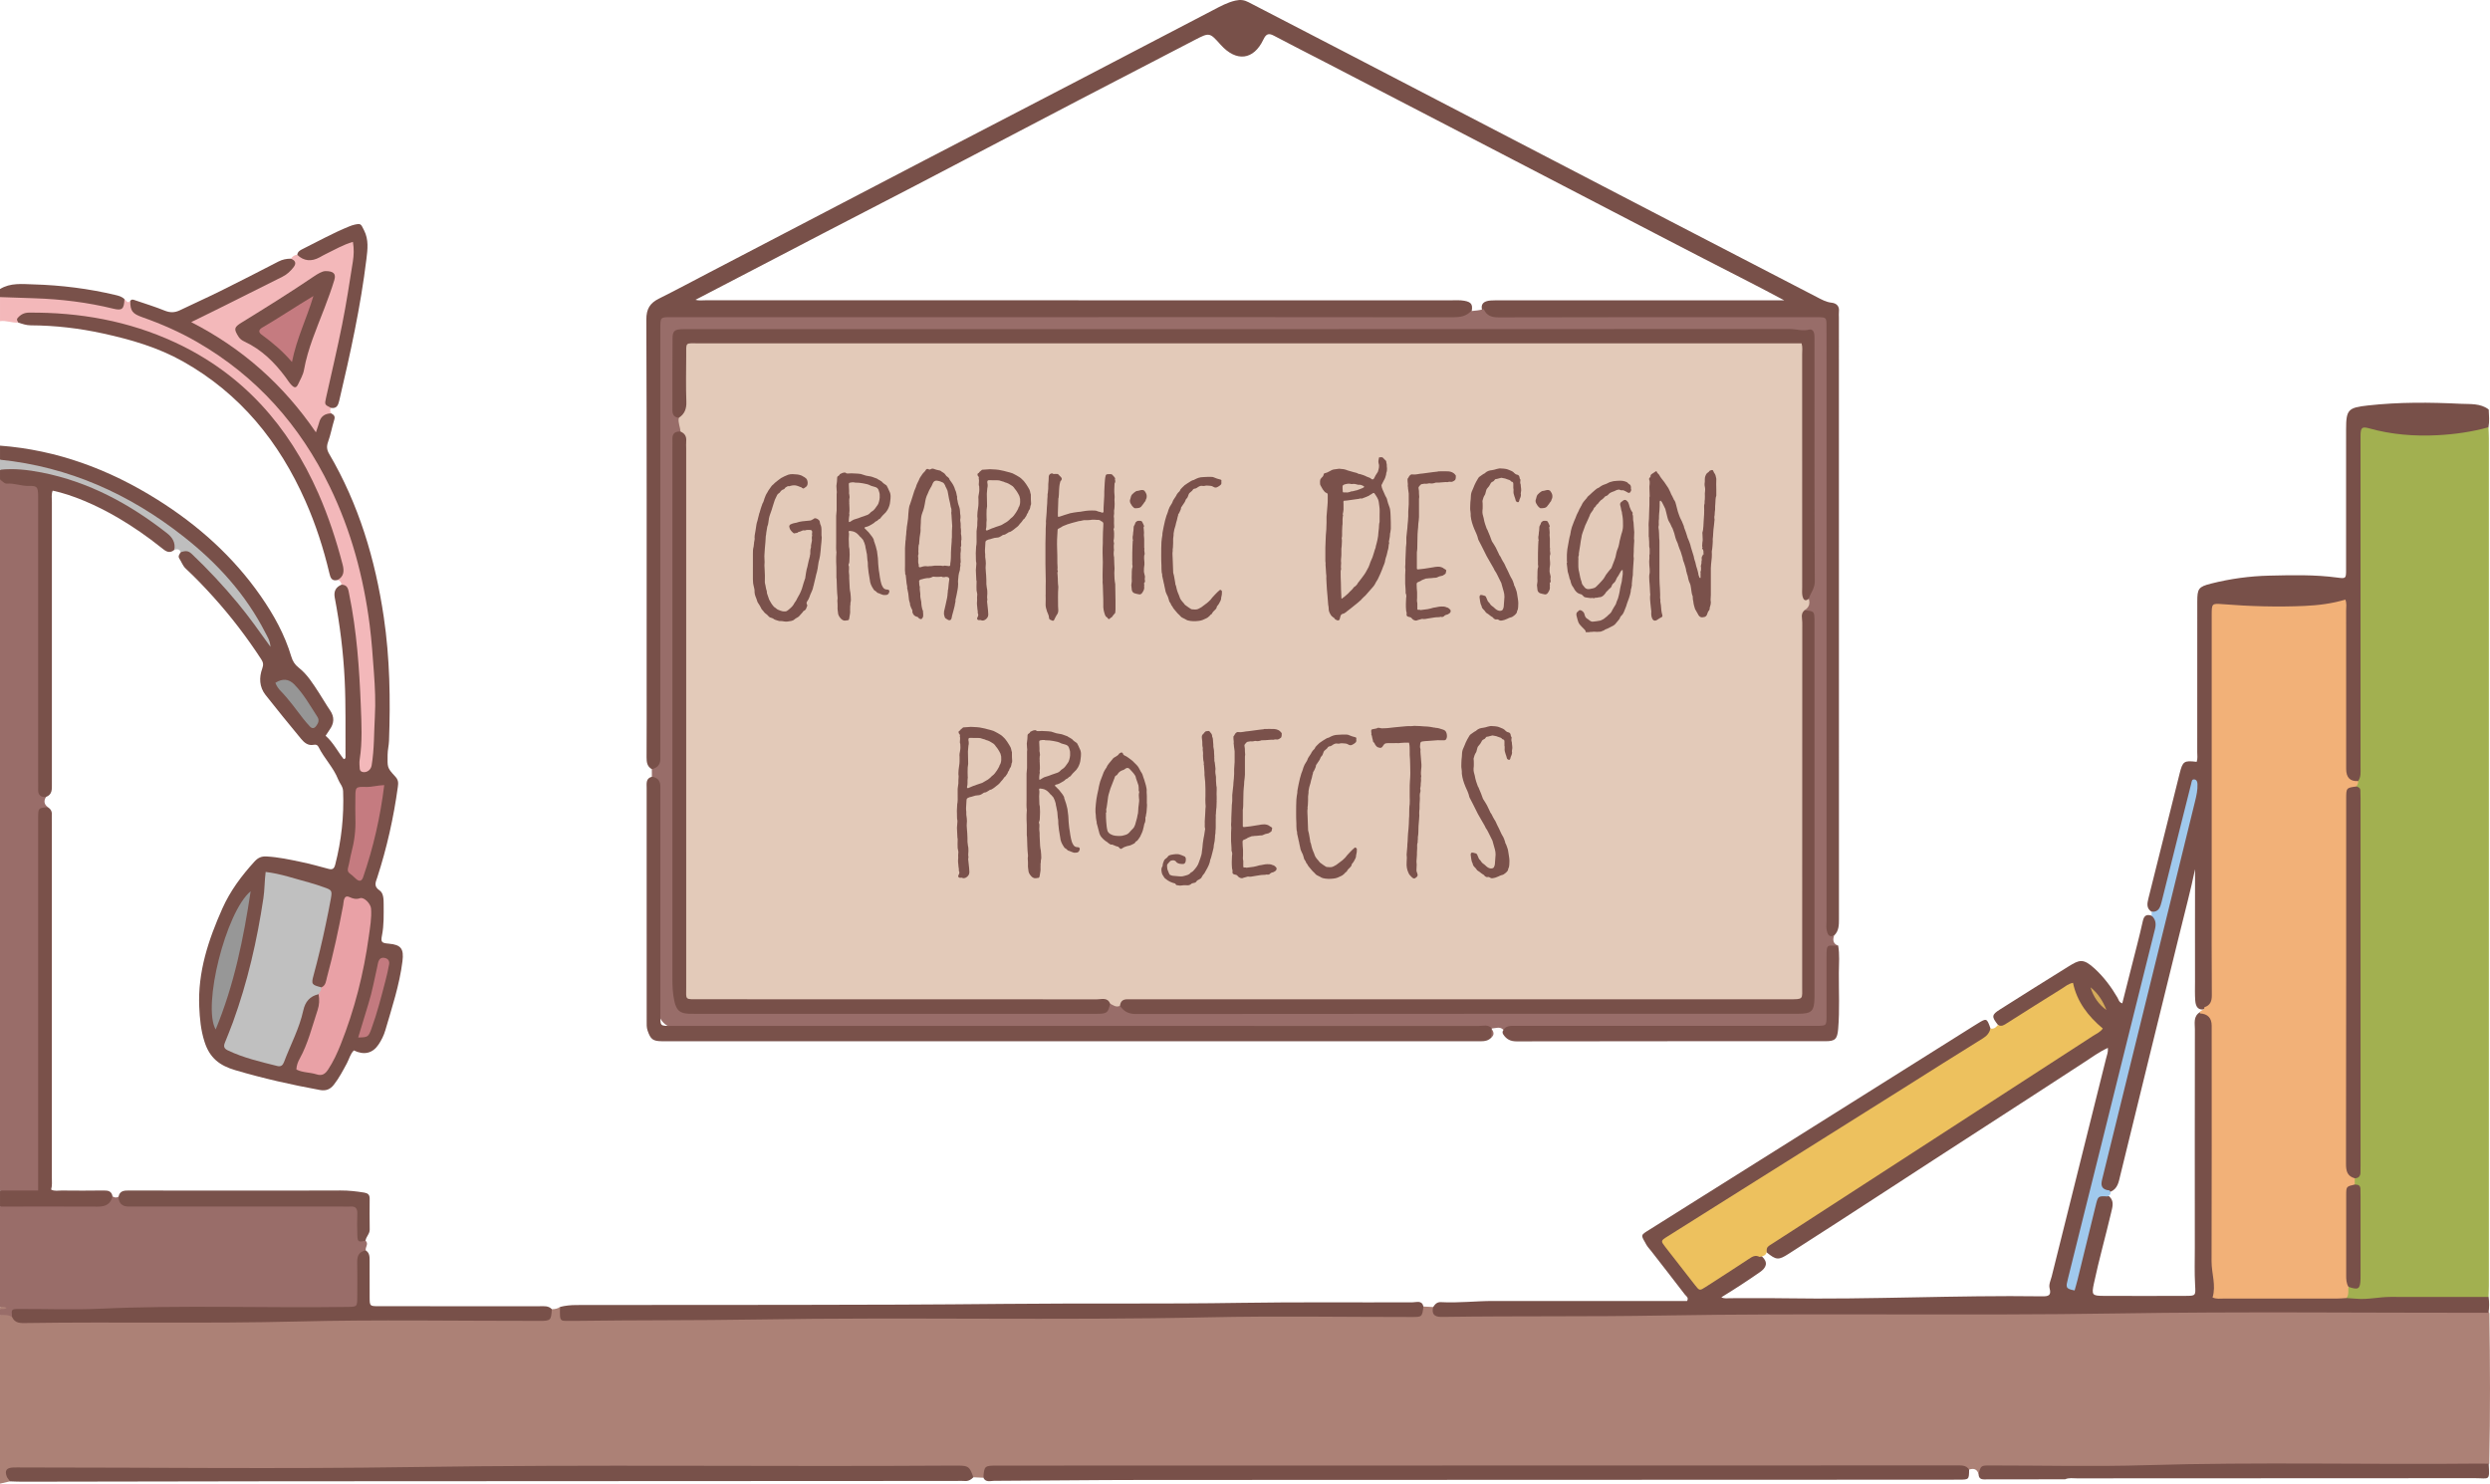 <?xml version="1.0" encoding="UTF-8"?>
<svg id="Layer_1" data-name="Layer 1" xmlns="http://www.w3.org/2000/svg" viewBox="0 0 1675.96 998.63">
  <defs>
    <style>
      .cls-1 {
        fill: #979797;
      }

      .cls-2 {
        fill: #7a514b;
      }

      .cls-3 {
        fill: #a2b050;
      }

      .cls-4 {
        fill: silver;
      }

      .cls-5 {
        fill: #79514a;
      }

      .cls-6 {
        fill: #79524b;
      }

      .cls-7 {
        fill: #7a514a;
      }

      .cls-8 {
        fill: #e3cab9;
      }

      .cls-9 {
        fill: #996d69;
      }

      .cls-10 {
        fill: #f2b178;
      }

      .cls-11 {
        fill: #969696;
      }

      .cls-12 {
        fill: #986d69;
      }

      .cls-13 {
        fill: #a0c9ed;
      }

      .cls-14 {
        fill: #c37a7f;
      }

      .cls-15 {
        fill: #7a524b;
      }

      .cls-16 {
        fill: #bebebe;
      }

      .cls-17 {
        fill: #795049;
      }

      .cls-18 {
        fill: #ac8176;
      }

      .cls-19 {
        fill: #785049;
      }

      .cls-20 {
        fill: #e9a1a6;
      }

      .cls-21 {
        fill: #d4aa5a;
      }

      .cls-22 {
        fill: #edc15e;
      }

      .cls-23 {
        fill: #f3b8ba;
      }

      .cls-24 {
        fill: #c57b80;
      }

      .cls-25 {
        fill: #78514a;
      }
    </style>
  </defs>
  <g>
    <path class="cls-18" d="M958.11,879.41c2.18,.11,4.36,.23,6.54,.34,2.47,4.49,6.66,4.57,11.06,4.56,41.18-.05,82.39,.95,123.54-.25,78.3-2.28,156.59-.38,234.88-1.1,21.38-.2,42.77,.53,64.13-.13,88.19-2.72,176.39-.51,264.59-1.21,4.19-.03,8.61-.91,12.43,1.84,.13,.89,.24-.28,.25,.62,.51,33.7,.65,67.41-.06,101.11-3.49,2.91-7.71,2.05-11.67,2.05-65.07,.06-130.16-.79-195.21,.34-41.64,.72-83.27,.76-124.91,1-4.46,.03-8.39,1.04-11.97,3.6-.97-3.41-3.28-4.01-6.35-3.02-215.86-1.2-431.71-.18-647.57-.56-6.17-.01-12.26-.36-15.9,6.05-2.24-.1-4.49-.21-6.73-.31-4.88-5.24-11.07-5.81-17.84-5.81-113.7,.12-227.42-1.07-341.1,.45-93.2,1.24-186.39,.2-279.57,.96-5.15,.04-10.27-.36-9.89,7.13-2.25,.52-4.51,1.03-6.76,1.55,0-37.84,0-75.68,0-113.52,3.4-2.61,6.56-1.26,9.69,.59,3.46,2.66,7.54,2.66,11.61,2.66,54.24,.01,108.51,1.16,162.72-.31,57.84-1.57,115.65-.31,173.47-.96,5.65-.06,10.78-.38,13.95-5.88,1.98,0,3.86-.32,5.52-1.51,2.14,6.57,7.08,7.44,13.24,7.4,32.17-.21,64.37,.61,96.52-.23,101.9-2.68,203.82,.39,305.7-1.55,51.07-.97,102.11-.37,153.16-.93,5.05-.06,9.22-1.12,12.54-4.97Z"/>
    <path class="cls-19" d="M0,299.96c38.47,2.92,73.48,15.98,105.95,36.35,27.32,17.14,51,38.28,69.51,64.86,8.76,12.58,16.16,25.92,20.59,40.73,.89,2.99,2.29,5.39,5.02,7.52,5.71,4.45,9.53,10.7,13.48,16.72,2.59,3.95,4.91,8.07,7.58,11.96,3.11,4.52,2.81,8.77-.29,13.08-.92,1.28-1.74,2.63-2.69,4.07,5.11,4.41,8.08,10.54,12.2,15.7,1.47-.25,1.19-1.33,1.19-2.11-.11-17.1,.29-34.23-.55-51.29-.91-18.55-3.2-37.02-6.68-55.3q-1.2-6.32,4.52-8.68c5.57-2.17,5.84,2.61,6.65,5.6,2.01,7.38,3.15,15,4.02,22.58,3.05,26.37,4.83,52.83,4.51,79.4-.05,3.85-1.03,7.58-1.13,11.41-.04,1.48-.3,3.53,1.81,3.76,1.52,.16,2.1-1.45,2.54-2.74,.58-1.71,.91-3.49,1.03-5.29,4.05-57.49-.86-113.86-23.5-167.46-25.1-59.43-66.9-102.22-128.22-124.65-9.55-3.49-11.82-6.6-9.92-13.53,.98-1.62,2.32-.88,3.54-.47,6.57,2.24,13.23,4.26,19.65,6.88,3.64,1.48,6.77,1.45,10.23-.21,9.09-4.39,18.31-8.5,27.36-12.98,13.07-6.47,26.05-13.12,39-19.83,2.71-1.4,5.45-1.92,8.4-1.94,4.85,.65,4.38,3.68,2.68,6.71-1.8,3.21-4.98,5.04-8.12,6.87-16.33,9.49-33.49,17.3-50.55,25.32-1.96,.92-5.02,1.35-5.29,3.64-.32,2.65,2.97,2.88,4.75,3.97,26.01,15.91,45.83,30.08,73.3,67.1,.38-3.04,1.13-5.66,2.76-7.87,2.04-2.75,4.59-3.44,7.62-1.58,1.73,.91,2.78,1.89,2.04,4.24-1.54,4.9-2.4,10.04-4.15,14.85-1.12,3.06-.92,5.36,.7,8.12,19.95,34.01,31.01,71,36.76,109.8,4.1,27.68,4.54,55.48,3.54,83.36-.11,3.13-.93,6.17-.95,9.36-.06,8.31-.52,8.61,5,14.51,2.3,2.45,2.28,4.34,1.9,7.09-2.84,20.73-7.39,41.07-13.85,60.97-1.02,3.15-2.68,5.95,1.51,8.75,2.73,1.83,2.77,5.97,2.78,9.38,0,6.95,.26,13.91-1.11,20.82-.93,4.69-.29,5.24,4.55,5.66,8.35,.72,10.26,3.52,9.21,11.88-1.99,15.92-7.05,31.05-11.5,46.34-1.02,3.5-2.61,6.75-4.62,9.71-4.03,5.95-9.75,7.25-16.59,3.93-2.45,2.37-3.14,5.8-4.71,8.7-2.68,4.94-5.24,9.91-8.74,14.38-2.54,3.24-5.5,4.27-9.36,3.56-19.24-3.52-38.26-7.8-57.05-13.36-10.43-3.09-17.13-8.06-20.66-19.13-2.52-7.89-3.19-15.62-3.54-23.47-1.04-23.49,6.16-45.16,15.59-66.27,5.3-11.85,12.91-22.04,21.62-31.57,2.43-2.66,4.79-3.57,8.12-3.39,7.89,.44,15.57,2.08,23.25,3.71,6.15,1.3,12.23,2.94,18.29,4.6,2.82,.77,3.92,.01,4.67-2.89,4.17-16.21,5.95-32.63,5.29-49.37-.13-3.29-2.27-5.2-3.29-7.81-3.16-8.09-9.43-14.24-13.23-21.9-.72-1.45-1.76-1.79-3.29-1.49-3.89,.76-6.45-1.56-8.63-4.2-7.99-9.71-15.97-19.43-23.74-29.32-4.23-5.39-4.48-11.7-2.22-17.89,.91-2.5,.64-4.11-.7-6.16-9.72-14.91-20.49-28.99-32.43-42.2-5.89-6.52-11.94-12.87-18.38-18.83-2.07-1.92-2.83-4.56-4.32-6.79-1.1-1.64,.18-2.96,.95-4.3,3.81-4.41,6.77-1.47,9.6,1.23,12.2,11.67,23.74,23.95,34.17,37.26,5.24,6.69,10.36,13.44,14.53,20.87-7.75-12.92-15.26-25.94-25.25-37.39-24.82-28.44-54.42-50.26-88.99-65.3-18.87-8.21-38.48-13.88-59.01-16.08-2.49-.27-4.87-.93-6.7-2.82v-9.46Z"/>
    <path class="cls-9" d="M8.11,886.47c-2.5-1.63-5.33-1.37-8.11-1.35v-4.05c.51-.4,1.07-.65,1.75-.65,1.07,0,2.15,0,3.22-.03-1.07-.03-2.15-.04-3.22-.03-.68,0-1.23-.25-1.75-.65v-67.57c2.84-2.45,6.31-2.04,9.64-2.05,16.17-.05,32.34-.18,48.5,.05,6.46,.09,12.5-.48,17.58-4.9,1.29,.88,2.63,1.09,4.04,.28,2.89,4.38,7.29,4.54,11.92,4.54,44.91-.04,89.82-.03,134.73-.03,1.8,0,3.59-.02,5.39,.02,9.09,.22,10.33,1.61,10.81,10.63,.26,4.95-1.63,10.53,3.41,14.39,2.41,2.14-.36,4.42,.18,6.61-3.66,5.06-3.63,10.87-3.65,16.77-.07,26.2,2.46,23.29-23.62,23.37-36.44,.11-72.88,.06-109.31,.02-30.8-.04-61.56,2.3-92.37,1.37-3.5-.11-6.71,.47-9.16,3.27Z"/>
    <path class="cls-9" d="M30.95,536.44c-1.62,2.66-1.3,4.97,1.26,6.86-4.92,3.64-4.37,8.99-4.37,14.14,0,78.27-.02,156.53,0,234.8,0,2.02,.04,4.05-.09,6.07-.15,2.25-1.01,4.23-3.34,4.41-8.18,.65-16.48,2.54-24.41-1.39V322.93c7.45-.32,14.64,1.76,21.97,2.56,3.59,.39,5.13,3.29,5.55,6.72,.39,3.13,.28,6.28,.28,9.43,0,60.22,.01,120.45,0,180.67,0,4.97-.12,9.92,3.16,14.13Z"/>
    <path class="cls-23" d="M87.63,202.64c.14,6.71,1.37,8.48,8.34,10.94,12.76,4.49,25.07,9.92,36.8,16.69,40.02,23.11,69.23,56.14,89.28,97.52,14.23,29.38,22.62,60.47,26.76,92.79,1.37,10.69,2.08,21.42,2.87,32.16,.73,9.9,1.2,19.79,.63,29.62-.63,10.96-.35,21.99-2.17,32.87-.49,2.93-3.14,4.93-5.92,4.43-1.25-.23-2.02-1.01-2.09-2.26-.11-2.02-.36-4.09-.05-6.07,1.91-12.09,1.25-24.29,.77-36.37-1-25.09-2.73-50.16-7.78-74.85-.61-3-.76-6.54-5.22-6.55-.22-1.6-.9-2.82-2.63-3.17,2.44-6.13,1.25-12.09-.5-18.18-11.16-38.77-27.9-74.43-56.93-103.36-26.38-26.29-58.02-42.82-94.23-50.74-17.37-3.8-34.94-6.1-52.8-5.65-4.23,.11-8.1,.58-10.49,4.65-4.14,.38-8.1-1.56-12.26-.95v-16.22c5.64-3.53,11.84-2.02,17.76-1.6,19.04,1.34,38.21,1.92,56.79,6.98,4.28,1.17,6.74-1.29,9.22-3.98,1.23,.61,1.75,3.34,3.87,1.28Z"/>
    <path class="cls-7" d="M0,801.33H25.67c0-82.33,0-164.18,0-246.03,0-1.8-.03-3.6,0-5.4,.12-6.06,.18-6.11,6.53-6.59,1.86,1.17,2.83,2.78,2.71,5.05-.09,1.57,0,3.15,0,4.72,0,79.8,0,159.61-.01,239.41,0,2.69,.31,5.4-.48,8.21,2.25,1.27,4.74,.61,7.09,.64,9.44,.09,18.88,.13,28.32-.02,3.08-.05,5.32,.53,5.9,3.93-1.25,5.22-4.67,6.96-9.86,6.93-21.95-.13-43.91-.04-65.87-.03v-10.81Z"/>
    <path class="cls-5" d="M30.95,536.44c-3.67,.24-5.45-1.43-5.28-5.16,.08-1.79,0-3.59,0-5.39,0-62.68,0-125.35,0-188.03,0-1.57,.04-3.15-.01-4.72-.18-5.41-.74-6.22-6.38-6.07-4.99,.13-9.66-1.96-14.65-1.57-1.9,.15-2.98-1.87-4.63-2.57v-6.76c5.22-3.24,11.01-2.09,16.42-1.45,36.32,4.32,67.87,19.78,96.16,42.37,3.85,3.07,8.41,6.76,4.77,12.99-3.54,3.07-6.26,.57-8.85-1.5-9.13-7.31-18.71-13.96-28.79-19.9-15.12-8.91-31.41-15.76-44.27-18.44-.98,2.49-.52,5.14-.52,7.69-.03,63.17-.03,126.35,0,189.52,0,3.65,.41,7.34-3.98,8.97Z"/>
    <path class="cls-16" d="M117.36,370.09c.8-4.73-1.13-8.2-4.79-11.07-25.21-19.78-52.76-34.75-84.49-40.98C18.85,316.23,9.47,315.15,0,316.18v-6.76c46.45,4.76,87.27,23.16,123.65,51.8,22.61,17.79,41.73,38.77,54.95,64.65,1.38,2.69,3.19,5.28,3.45,9.51-7.51-10.44-14.34-20.13-21.91-29.28-9.75-11.78-20.14-22.9-31.23-33.42-2.61-2.47-4.7-1.72-7.25-1.04-.81-2.24-2.46-2.16-4.29-1.56Z"/>
    <path class="cls-5" d="M83.77,201.36c-.27,6.61-1.51,7.88-7.43,6.43-17.41-4.27-35.03-6.42-52.96-7.02-7.78-.26-15.59-.58-23.38-.8v-5.41c7.06-4.34,14.91-3.36,22.56-3.14,18.63,.54,37.06,2.83,55.22,7.16,2.22,.53,4.35,1.09,5.99,2.79Z"/>
    <path class="cls-18" d="M0,879.71c1.45,.04,2.95-.27,4.43,.56-1.44,1.3-3,.64-4.43,.8v-1.35Z"/>
    <path class="cls-25" d="M6.76,997.09c-.77-1.11-1.8-2.12-2.25-3.34-1.44-3.94-.1-5.78,4.21-5.99,2.02-.1,4.05-.03,6.08-.03,87.34,0,174.69,1.07,262.01-.26,121.29-1.85,242.58-.19,363.86-.99,1.35,0,2.7,0,4.05,0,7.12,.05,7.9,.64,10.44,7.88-1.63,1.67-3.45,2.72-5.94,2.48-1.78-.18-3.6-.03-5.4-.03-152.97,.07-305.94,.13-458.92,.23-56.69,.04-113.38,.2-170.07,.28-2.69,0-5.39-.14-8.08-.22Z"/>
    <path class="cls-19" d="M661.9,994.66c.55-8.02,.72-8.18,9.5-8.18,189.07-.03,378.15-.07,567.22-.1,26.11,0,52.22,0,78.33,0,3.13,0,6.35-.36,8.41,2.81-.08,6.67-.08,6.7-6.5,6.75-6.53,.05-13.06,.03-19.59,.03-176.74,.05-353.49,.07-530.23,.18-33.32,.02-66.64,.45-99.96,.59-2.48,.01-5.57,1.26-7.19-2.07Z"/>
    <path class="cls-15" d="M1675.08,985.21c.66,12.08,.59,9.72-9.26,9.73-89.29,.09-178.57,.07-267.86,.12-2.66,0-5.4-.53-7.99,.64-17.49,.02-34.98,.02-52.47,.06-2.71,0-5.64,.52-5.79-3.56,1.59-5.75,1.59-5.81,7.71-5.81,35.06-.02,70.15,.86,105.18-.19,74.8-2.25,149.61-.3,224.41-1.07,2.02-.02,4.04,.05,6.07,.08Z"/>
    <path class="cls-19" d="M438.75,517.74c-3.19-1.81-3.58-4.7-3.56-8.06,.11-17.34,.05-34.68,.05-52.02,0-80.85,.11-161.71-.2-242.56-.03-7.21,2.46-11.1,8.47-14.1,11.46-5.72,22.76-11.77,34.11-17.7,47.83-24.94,95.65-49.91,143.49-74.83,35.09-18.27,70.23-36.43,105.32-54.7,30.11-15.67,60.16-31.44,90.28-47.08,4.74-2.46,9.37-5.05,14.8-6.29,3.47-.79,5.98-.4,8.85,1.09,21.74,11.29,43.52,22.52,65.27,33.8,33.72,17.49,67.42,35.02,101.13,52.53,39.1,20.31,78.19,40.63,117.29,60.93,32.92,17.08,65.85,34.15,98.79,51.18,3.17,1.64,6.24,3.42,10,3.82,3.14,.34,5.34,2.23,4.89,5.97-.16,1.33-.02,2.7-.02,4.05,0,134.91,0,269.81,.04,404.72,0,4.15,0,8.11-3.27,11.21-4.21,3.28-5.43-.44-6.44-3.12-1.36-3.62-.82-7.57-.82-11.38-.01-127.36-.01-254.73-.01-382.09,0-3.15,.07-6.3-.03-9.45-.22-7.12-.84-7.76-7.71-7.99-2.25-.08-4.5-.02-6.75-.02-67.04,0-134.07,.01-201.11-.02-5.38,0-11.11,.57-13.74-5.91-1.82-5.12,.73-7.1,5.44-7.46,2.7-.2,5.4-.13,8.1-.13,62.81,0,125.62,0,189.49,0-10.44-5.59-20.14-10.64-29.84-15.58-32.3-16.44-64.4-33.26-96.57-49.94-60.94-31.61-121.83-63.33-182.81-94.86-11.4-5.89-22.85-11.67-34.18-17.69-3.62-1.93-5.32-1.3-7.15,2.55-6.61,13.94-18.26,15.24-28.76,3.51-7.39-8.25-7.46-8.39-17.25-3.32-51.78,26.78-103.49,53.69-155.1,80.8-22.12,11.62-44.28,23.16-66.49,34.6-38.22,19.69-76.24,39.76-114.67,59.61,2.36,.66,4.62,.3,6.82,.3,167.28,.02,334.55,.02,501.83,.02,2.92,0,5.87-.21,8.76,.29,5.18,.9,6.15,2.75,4.73,8.6-2.33,3.19-5.65,4.3-9.4,4.51-3.37,.19-6.75,.12-10.13,.12-170.38,0-340.76,0-511.14,0q-12.91,0-12.92,12.87c0,91.41,0,182.81-.01,274.22,0,3.6,.34,7.24-.57,10.76-.98,3.76-2.98,6.14-7.33,4.23Z"/>
    <path class="cls-12" d="M998.62,208.03c1.99,4.35,5.13,5.6,10.06,5.59,70-.21,140-.14,210-.14,1.58,0,3.15-.02,4.73,0,5.86,.11,5.93,.12,5.96,6.11,.05,11.71,.02,23.42,.02,35.12,0,121.81,0,243.62,0,365.42,0,2.03-.29,4.12,.13,6.06,.52,2.42,1.41,5.06,4.96,3.5-1.02,3.06-.69,5.56,2.74,6.83-4.75,2.56-5.9,6.64-5.76,11.81,.29,10.57,.14,21.16,.07,31.75-.08,11.24-1.3,12.52-12.35,12.56-23.64,.07-47.27,.02-70.91,.02-38.94,0-77.88,.05-116.83-.04-6.52-.02-13,.49-19.51,.59-2.33-2.51-5.15-1.05-7.81-.95-4.92,.93-9.88,.41-14.82,.42-176.66,.03-353.33,.02-529.99,.02q-17.04,0-17.04-17.33c0-45.7-.03-91.4,.04-137.1,0-5.5-.46-10.76-3.54-15.48-.01-1.69-.02-3.37-.04-5.06q5.53-1.34,5.7-6.37c.05-1.57,.01-3.15,.01-4.73,0-94.13,0-188.27,0-282.4,0-1.13,0-2.25,0-3.38,.04-7.35,.04-7.38,7.41-7.38,93.2,0,186.41,0,279.61,0,82.17,0,164.35-.03,246.52,.08,4.73,0,8.84-.61,12.16-4.17,2.84-.34,5.72-.4,8.46-1.37Z"/>
    <path class="cls-19" d="M1675.04,872.97c.42,3.56,.45,7.11-.07,10.66-83.26,.06-166.53-.9-249.77,.43-102.35,1.64-204.7-.38-307.03,1.41-48.57,.85-97.13,.22-145.69,.92-.9,.01-1.8,.01-2.7,0q-6.86-.04-5.14-6.65c1.27-1.88,2.54-3.44,5.29-3.28,11.69,.65,23.35-.78,35.04-.78,41.15,.02,82.3,0,123.45,0h7.12c1.28-2.37-.63-3.22-1.47-4.31-7.5-9.8-15.1-19.53-22.67-29.28-1.1-1.42-2.4-2.73-3.27-4.27-3.85-6.84-4.2-6.2,2.3-10.27,72.67-45.64,145.32-91.3,217.98-136.96,.95-.6,1.91-1.18,2.87-1.77,5.86-3.6,6.03-3.53,8.49,3.45,1.07,4.09-1.33,6.11-4.42,8.05-22.46,14.11-44.89,28.27-67.38,42.33-47.64,29.8-95.06,59.96-142.77,89.66-3.71,2.31-4.51,4.52-1.64,8.05,5.96,7.32,11.73,14.8,17.4,22.35,2.46,3.27,4.79,3.36,7.95,1.15,8.66-6.06,17.89-11.25,26.57-17.28,3.32-2.3,6.75-3.76,10.52-.85,4.3,4.14,2.82,7.57-1.4,10.51-8.31,5.79-16.78,11.34-26.02,16.97,2.27,1.08,4.2,.59,5.99,.6,12.16,.05,24.31-.14,36.47,.06,57.84,.95,115.64-2.14,173.47-1.32,4.15,.06,6.35-.46,5.03-5.44-.68-2.55,.75-5.29,1.4-7.91,12.18-48.94,24.46-97.86,36.63-146.81,.54-2.15,1.48-4.25,1.19-7.07-5.84,2.69-10.86,6.38-15.99,9.73-44.67,29.16-89.57,57.96-134.25,87.12-21.49,14.02-43.05,27.93-64.65,41.78-6.88,4.41-8.3,4.27-14.85-1.04-2.41-4.1,.87-5.62,3.44-7.32,21.76-14.37,43.7-28.46,65.62-42.57,27.4-17.64,54.66-35.5,82.04-53.17,22.09-14.26,44.17-28.55,66.28-42.78,6.15-3.96,6.12-3.95,1.25-9.47-6.13-6.93-11.56-14.29-13.27-24.19-14.29,8.52-27.35,17.26-40.74,25.46-2.71,1.66-5.47,4.66-8.85,.97-4.42-5.48-4.3-6.82,1.28-10.34,15.38-9.7,30.73-19.45,46.2-28.99,7.25-4.47,9.84-5.71,17.68,1.53,6.17,5.7,11.09,12.29,15.3,19.5,.74,1.26,.86,3.01,3.21,3.82,2.09-8.28,4.17-16.46,6.23-24.64,2.57-10.21,5.31-20.39,7.57-30.67,.84-3.85,2.51-4.83,5.97-3.7,3.92,1.08,4.32,4.16,4.12,7.47-.15,2.48-.92,4.86-1.52,7.26-18.58,74.71-36.83,149.5-55.62,224.15-.73,2.91-2.25,5.84-.97,9.79,2.65-2.64,2.71-5.61,3.31-8.28,3.46-15.38,7.41-30.63,11.4-45.87,1.82-6.94,3.83-7.79,10.71-5.61,3.49,3.19,2.23,7.02,1.36,10.72-3.76,15.98-8.23,31.8-11.65,47.87-1.65,7.75-1.23,8.35,6.33,8.39,18.44,.08,36.88,.07,55.33,0,6.94-.02,6.85-.13,6.44-7.35-.47-8.31-.19-16.64-.19-24.97-.02-49.04-.05-98.09,.05-147.13,0-4.07-1.19-8.77,3.48-11.56,8.21-.86,9.95,.5,10.04,9,.22,20.02,.07,40.03,.08,60.05,.01,28.79,.07,57.58-.03,86.37-.04,9.91,.46,19.76,1.19,29.63,.32,4.34,2.01,6.09,6.2,5.88,2.02-.1,4.05,0,6.07,0,24.96,.08,49.91-.15,74.87,.1,28.5-1.68,57.02-1.58,85.54-1.42,3.53,.02,7.27-.6,10.27,2.14Z"/>
    <path class="cls-22" d="M1344.8,689.84c2.4,1.44,4.15,.04,6.11-1.2,12.33-7.84,24.69-15.62,37.09-23.34,2.07-1.29,3.92-3.05,7.29-3.77,2.63,12.68,10.11,22.43,20.05,30.75-1.72,2.47-4.28,3.49-6.44,4.89-67.31,43.66-134.66,87.28-202.01,130.89-4.9,3.18-9.81,6.35-14.73,9.5-1.53,.98-3.17,1.81-3.03,4.03,.14,3.39-2.31,3.95-4.83,4.43-2.88-1.59-5.04-.07-7.37,1.47-9.57,6.32-19.21,12.53-28.86,18.74-4.13,2.66-4.19,2.62-7.3-1.35-6.65-8.5-13.3-16.99-19.89-25.53-3.13-4.07-3.13-4.21,1.37-7.04,19.97-12.61,39.97-25.16,59.97-37.72,33.13-20.81,66.28-41.6,99.41-62.42,17.71-11.13,35.34-22.38,53.15-33.36,2.72-1.68,4.2-3.69,5-6.53,2.33,.54,3.7-.9,5.03-2.44Z"/>
    <path class="cls-19" d="M1675.11,275.65c.22,3.98,.47,7.96-.14,11.94-2.44,3.1-6.06,3.73-9.58,4.4-21.66,4.18-43.33,4.64-65,.06-9.21-1.95-9.49-1.77-9.49,7.72-.03,70.88,0,141.77-.06,212.65,0,4.82,1.12,10.04-3.1,14-8.42,3.14-10.49,1.7-10.52-8.07-.13-34.65-.04-69.29-.05-103.94,0-7.76,.01-7.68-7.79-6.41-21.01,3.42-42.13,2.46-63.25,1.55-.45-.02-.89-.13-1.34-.18-13.12-1.59-13.86-.95-13.86,12.21,0,81.22,.01,162.44-.03,243.65,0,5.55,.84,11.66-6.39,13.97-4.84,1.23-6.61-1.37-6.94-5.65-.33-4.27-.16-8.55-.16-12.82,0-26.09-.05-52.17,.03-75.68-2.74,13.38-6.93,29.08-10.78,44.85-13.13,53.77-26.5,107.48-39.55,161.27-1.05,4.34-1.68,9.02-6.65,11.04-7.15,.47-8.8-1.08-7.37-7.77,1.64-7.7,3.38-15.38,5.29-23.02,18.45-73.55,36.08-147.29,54.47-220.85,1.67-6.67,3.35-13.35,3.87-20.28-1.58,2.7-2.08,5.74-2.82,8.68-5.61,22.25-11.02,44.56-16.81,66.77-1.11,4.26-1.66,10.05-8.84,8-3.65-2.27-3.08-5.55-2.22-8.96,5.07-20.2,10.11-40.41,15.16-60.61,1.96-7.83,3.91-15.66,5.86-23.49,2.07-8.31,2.96-8.93,11.48-7.89,.78-2.17,.38-4.42,.38-6.63,.03-33.74,.02-67.49,.03-101.23,0-8.74,.83-9.98,9.31-12.13,12.86-3.25,26.01-5.05,39.23-5.35,15.25-.34,30.54-.74,45.75,1.32,5.78,.79,5.86,.6,5.86-5.39,.02-31.49,0-62.99,.01-94.48,0-13.25,1.46-14.51,14.67-15.98,20.83-2.32,41.7-2.16,62.55-1.13,6.32,.31,13.18-.48,18.8,3.87Z"/>
    <path class="cls-5" d="M438.79,522.79c4.03,.6,5.82,3,5.69,7-.05,1.57,0,3.15,0,4.73,0,49.3,0,98.59,0,147.89,0,8.62-.47,8.11,8.03,8.11,180.93,0,361.85,0,542.78,.06,2.98,0,6.38-1.28,8.86,1.7,0,0-.07,.49-.07,.49,.34,1.9,.86,3.81-.33,5.63-1.84,1.96-4.19,2.48-6.75,2.46-1.57,0-3.15,0-4.72,0-181.33,0-362.67,0-544,0-.9,0-1.8,0-2.7,0-6.19-.07-7.66-1.3-9.69-7.14-.78-2.24-.62-4.43-.62-6.64-.03-52.21-.02-104.42-.02-156.63,0-3.1-.68-6.51,3.55-7.63Z"/>
    <path class="cls-19" d="M958.11,879.41c-.94,6.99-.94,7.05-7.77,7.05-45.67,.03-91.37-.78-137.02,.21-101.43,2.2-202.87-.2-304.29,1.48-40.47,.67-80.92,.35-121.37,.92-.45,0-.9,0-1.35,0-9.63-.17-9.61,1.71-9.37-9.38,3.5-.9,7.07-1.26,10.68-1.27,1.35,0,2.7-.02,4.05-.03,94.79-.18,189.58,.2,284.36-.75,53.13-.54,106.26,.14,159.37-.71,38.5-.62,77-.16,115.49-.36,2.59-.01,6.17-1.54,7.2,2.83Z"/>
    <path class="cls-19" d="M8.11,886.47c-.49-5.22-.49-5.39,4.53-5.41,18.22-.08,36.46,.67,54.64-.17,55.49-2.55,110.99-.39,166.48-1.21,6.64-.1,6.67-.1,6.7-6.74,.04-7.87,.11-15.75-.03-23.62-.07-4.21,1.4-6.95,5.78-7.65,2.72,1.74,2.56,4.53,2.57,7.21,.03,8.09-.02,16.18,.02,24.28,.03,5.94,.07,6.01,5.87,6.03,13.26,.05,26.52,.02,39.77,.02,22.92,0,45.84,0,68.76,0,2.89,0,5.91-.46,8.22,1.98-.47,7.58-.74,7.88-8.3,7.88-54.42,.06-108.86-.94-163.24,.42-60.68,1.51-121.35,.14-182.01,1.03-3.89,.06-7.8,.38-9.76-4.07Z"/>
    <path class="cls-23" d="M222.95,278.25q-6.04,.11-7.83,5.15c-.37,1.06-.66,2.14-1,3.21-.34,1.06-.71,2.11-1.48,4.41-21.83-31.91-49.3-56.45-83.94-74.21,7.07-3.48,13.1-6.41,19.09-9.4,14.08-7.02,28.12-14.1,42.22-21.09,3.12-1.55,5.54-3.82,7.61-6.5,2.08-2.69,1.08-4.54-1.81-5.73,1.06-1.47,2.35-2.55,4.29-2.52,6.77,3.71,12.6,1.49,18.5-2.43,4.29-2.85,9.22-4.67,14.09-6.39,5.11-1.81,6.36-.94,6.84,4.57,.61,7.02-.92,13.88-1.96,20.74-3.86,25.34-9.28,50.36-15.13,75.3-.91,3.85-1.21,7.5,.39,11.17-.94,1.27-.7,2.51,.14,3.71Z"/>
    <path class="cls-2" d="M1011.95,693.22c1.87-2.95,4.79-2.73,7.75-2.73,25.4,.04,50.8,.02,76.2,.02h122.73c1.35,0,2.7,.01,4.05,0,6.64-.07,6.68-.07,6.7-6.71,.03-13.04,.06-26.08,0-39.12-.05-10.13,.51-7.95,7.86-8.15,1.05,6.03,.48,12.12,.44,18.17-.08,12.59,.6,25.2-.45,37.78-.58,6.88-1.99,8.35-8.48,8.35-69.33,.02-138.67-.03-208,.11-4.14,0-6.81-1.46-8.92-4.63-.68-1.02-.71-2.1,.14-3.09Z"/>
    <path class="cls-13" d="M1448.24,613.73c4.87,.3,5.84-3.32,6.73-6.85,4.1-16.3,8.14-32.61,12.21-48.91,2.55-10.22,5.11-20.44,7.71-30.65,.3-1.19,.28-3.02,2.22-2.67,1.52,.27,1.89,1.66,1.96,3.12,.17,3.87-.66,7.6-1.56,11.31-6.24,25.48-12.48,50.95-18.74,76.43-14.56,59.22-29.13,118.44-43.7,177.66-.16,.65-.31,1.31-.44,1.97q-1.12,5.63,5.23,6.14c1.34,1.9,.59,3.15-1.27,4.06-6.39-.37-6.42-.38-7.97,5.92-4.12,16.78-8.2,33.56-12.32,50.34-.58,2.36-1.29,4.69-1.93,7-6.32-1.16-5.89-2.19-4.46-8,7.2-29.18,14.55-58.31,21.8-87.48,12.24-49.22,24.43-98.47,36.74-147.67,.91-3.65,.54-6.55-2.22-9.1,0-.87,0-1.74,0-2.61Z"/>
    <path class="cls-6" d="M246.03,835.07c-4.68,1.14-5.34,.86-5.51-3.32-.2-4.93-.17-9.88-.02-14.81,.1-3.34-1.01-5.1-4.59-4.83-1.78,.14-3.59,.01-5.38,.01-46.9,0-93.79,0-140.69,0-1.12,0-2.24,0-3.37,0q-6.53-.05-6.69-6.59c.81-4.08,3.73-4.22,7.13-4.21,23.16,.09,46.33,.05,69.5,.05s48.58,.08,72.87-.06c5.39-.03,10.64,.57,15.92,1.43,2.36,.39,3.63,1.44,3.61,3.95-.04,6.97-.1,13.95,.03,20.92,.05,2.95-2.48,4.76-2.8,7.47Z"/>
    <path class="cls-19" d="M222.81,274.53c-4.42-2.13-4.4-2.13-3.33-6.94,3.64-16.39,7.54-32.73,10.82-49.2,2.8-14.03,4.98-28.19,7.2-42.33,.65-4.17,.85-8.47,.05-13.25-6.58,1.87-12.3,5.3-18.25,8.16-1.41,.68-2.77,1.48-4.15,2.23q-8.44,4.59-15.06-1.62c.19-2.1,1.76-3.05,3.37-3.85,10.45-5.17,20.63-10.88,31.46-15.27,1.24-.5,2.51-.98,3.82-1.26,4.35-.92,4.15-.39,6.32,3.87,3.19,6.28,2.36,12.8,1.6,19.05-3.91,32.27-10.9,63.97-18.33,95.58-.76,3.21-1.73,5.44-5.52,4.85Z"/>
    <path class="cls-12" d="M1003.74,698.38c.11-1.87,.22-3.75,.33-5.63,1.44,1.97,1.82,3.87-.33,5.63Z"/>
    <path class="cls-17" d="M12.26,217.12c-.39-.98-1.36-1.91-.4-3.04,1.98-2.35,4.38-3.63,7.6-3.66,34.13-.25,67.06,5.57,98.17,19.97,45.62,21.13,76.63,56.24,96.67,101.77,6.81,15.47,12.03,31.45,16.3,47.78,1.11,4.25,1.05,8.04-3.38,10.45-3.99,1-4.81-1.53-5.54-4.64-3.94-16.62-9.17-32.82-16.09-48.45-17.66-39.93-43.88-72.32-82.41-94-16.84-9.48-35.09-14.74-53.78-18.84-16.03-3.51-32.28-5.41-48.69-5.48-3.04-.01-5.69-.98-8.43-1.87Z"/>
    <path class="cls-4" d="M214.45,669.2c-5.95,1.31-9.05,5.13-10.33,10.99-2.65,12.14-8.6,23.08-12.93,34.61-.83,2.23-2.1,3.33-4.54,2.72-11.3-2.84-22.67-5.44-33.29-10.51-2.77-1.32-2.92-2.86-1.98-5.22,1.82-4.59,3.73-9.14,5.41-13.78,9.85-27.08,16.24-54.99,20.5-83.46,.87-5.78,.74-11.6,1.52-17.66,10.29,1.22,19.78,4.63,29.47,7.18,3.25,.86,6.43,1.99,9.61,3.09,5.47,1.89,5.76,2.25,4.82,7.63-1.01,5.74-2.22,11.44-3.4,17.14-2.42,11.63-5.19,23.18-8.29,34.65-1.6,5.91-1.22,6.33,5.3,8,1.12,2.25,.36,3.73-1.88,4.6Z"/>
    <path class="cls-20" d="M214.45,669.2c.84-1.45,1.84-2.83,1.88-4.6,3.03-1.27,3.07-4.32,3.74-6.78,4.37-16.02,7.84-32.26,10.92-48.57,.21-1.1,.17-2.26,.46-3.34,.53-1.93,1.38-3.18,3.82-2.08,2.19,.98,4.31,1.71,7.07,.74,2.67-.94,7.16,3.7,7.41,6.97,.48,6.32-.67,12.58-1.52,18.75-3.43,24.98-9.6,49.32-18.95,72.78-2.33,5.84-4.97,11.57-8.46,16.85-1.91,2.88-3.95,4.45-7.81,3.2-4.4-1.43-9.32-1.05-13.53-3.26,.12-2.75,1.01-5.07,2.19-7.2,5.71-10.34,8.42-21.75,12.11-32.83,1.19-3.57,1.28-7.02,.67-10.61Z"/>
    <path class="cls-24" d="M258.62,528.45c-2.64,21.6-7.34,42.01-14.19,61.94-.87,2.54-2.34,3.2-4.51,1.44-1.39-1.13-2.59-2.54-4.06-3.54-1.77-1.21-2.11-2.5-1.52-4.57,.93-3.21,1.3-6.58,2.17-9.82,1.98-7.42,2.96-14.92,2.71-22.61-.16-4.72-.04-9.44-.03-14.17,.02-7.43,.03-7.65,7.28-7.44,3.85,.11,7.5-1.09,12.15-1.23Z"/>
    <path class="cls-1" d="M168.71,599.9c-4.78,31.69-11.09,62.93-23.54,93.02-9.06-15.62,6.82-79.2,23.54-93.02Z"/>
    <path class="cls-14" d="M241.09,698.34c2.41-7.98,4.63-15.47,6.95-22.93,2.53-8.13,4.02-16.51,5.9-24.8,.25-1.09,.36-2.22,.72-3.27,.65-1.92,1.95-2.98,4.1-2.6,2.45,.43,3.54,2.05,3.14,4.35-.66,3.74-1.51,7.45-2.47,11.12-2.85,10.83-5.57,21.69-9.43,32.22-2.03,5.54-2.35,5.78-8.9,5.91Z"/>
    <path class="cls-11" d="M185.33,459.6q7.17-4.52,12.6,.95c6.4,6.42,10.73,14.31,15.62,21.82,1.54,2.36,.76,4.2-.62,6.13-1.3,1.82-2.77,2.23-4.4,.43-1.5-1.66-3.02-3.32-4.38-5.09-4.93-6.38-9.63-12.95-15.25-18.76-1.43-1.47-2.62-3.07-3.57-5.47Z"/>
    <path class="cls-3" d="M1587.22,525.71c2.03-2.77,1.6-5.99,1.6-9.11,0-73.11,0-146.22,0-219.34,0-1.57-.05-3.15,.01-4.72,.18-4.74,1.06-5.54,5.78-4.22,15.06,4.21,30.45,5.41,45.94,4.62,11.6-.59,23.15-2.23,34.41-5.35,.08,2.47,.24,4.94,.24,7.41,.01,190.19,.01,380.37,0,570.56,0,2.47-.11,4.95-.17,7.42-22.04,0-44.09,.03-66.13-.03-7.64-.02-15.16,1.93-22.83,1.22-2.23-.21-4.47-.31-6.71-.45-.67-3.07-1.08-6.08,2.05-8.2,3.75-.51,5.29-2.75,5.3-6.43,.09-18.11,.06-36.22,.02-54.34,0-2.84-1.27-5.15-2.72-7.44-.62-1.67-.52-3.29,.3-4.87,2.37-3.09,2.25-6.76,2.25-10.33,.05-80.88,.04-161.75,.02-242.63,0-2.7-.21-5.39-.88-8.01-.71-2.23-.06-4.11,1.51-5.74Z"/>
    <path class="cls-8" d="M753.85,677c-2.62,1.28-4.58-.41-6.69-1.47-91.33-.92-182.66-.15-273.99-.41-2.02,0-4.05-.06-6.07-.16-4.66-.24-6.86-2.77-7.1-7.3-.17-3.15-.15-6.3-.15-9.45,0-115.9-.02-231.79,.03-347.69,0-6.76-.07-13.47-1.88-20.04-.12-3.12-1.79-6.05-1.12-9.27,4.58-10.77,2.58-22.14,2.96-33.29,.13-3.82-.02-7.65,.16-11.48,.23-4.94,2.8-7.34,7.68-7.48,2.25-.07,4.5-.11,6.75-.11,243.82-.02,487.64,.04,731.46-.03,8.6,0,9.41,.77,9.43,10.6,.09,50.22,0,100.44,.1,150.66,0,4.34-1.04,8.99,2.01,12.92q1.63,5.05-2.87,7.77c1.02,2.59,.82,5.31,.82,8.01-.02,79.69,0,159.37-.01,239.06,0,16.78-.5,17.27-17.57,17.28-142.67,0-285.34,0-428.01,.03-5.36,0-10.83-.57-15.93,1.84Z"/>
    <path class="cls-19" d="M1217.43,403.02c-2.55,2.21-3.73,.36-4.21-1.75-.44-1.93-.21-4.03-.21-6.05,0-52.22,0-104.44-.03-156.66,0-2.44,.41-4.92-.4-7.48h-17.35c-241.44,0-482.89,0-724.33,.02-10.16,0-8.97-1.31-9.03,8.9-.06,10.13-.27,20.27,.1,30.38,.17,4.78-1.15,8.28-5.09,10.84-2.99-.32-4.3-2.01-4.29-4.98,.03-16.21-.08-32.43,.08-48.64,.05-4.78,1.44-5.83,6.15-6.02,2.25-.09,4.5-.04,6.75-.04,246.29,0,492.59,.01,738.88-.1,4.44,0,8.79,1.59,13.3,.4,1.73-.46,3.03,.98,3.32,2.66,.3,1.76,.22,3.59,.22,5.38,0,53.82-.1,107.65,.19,161.47,.03,4.8-2.86,7.74-4.05,11.66Z"/>
    <path class="cls-19" d="M753.85,677c.29-2.94,1.89-4.42,4.87-4.38,2.03,.02,4.05-.01,6.08-.01,146.34,0,292.68,0,439.02,0,10.41,0,9.17,.26,9.18-9.05,.02-81.53,0-163.05,.07-244.58,0-2.74-1.29-5.89,1.49-8.19,6.52,.59,6.58,.64,6.73,6.49,.03,1.35,0,2.7,0,4.05,0,82.21,0,164.41,0,246.62,0,1.13,.01,2.25,0,3.38-.14,9.32-1.82,11.03-11.08,11.03-148.6,.02-297.2,0-445.81,.16-4.94,0-8.03-1.8-10.56-5.53Z"/>
    <path class="cls-19" d="M458,290.49c2.86,1.16,4.14,3.22,3.88,6.34-.15,1.79-.02,3.6-.02,5.4,0,120.7,0,241.4,.01,362.1,0,8.87-1.18,8.26,8.39,8.26,89.37,0,178.74,0,268.12,.06,3.1,0,7.01-1.55,8.79,2.87-1.2,5.8-2.06,6.64-7.15,6.86-1.35,.06-2.7,.01-4.05,.01-89.14,0-178.28,0-267.42,0-1.58,0-3.15,.05-4.73-.02-6.43-.27-8.59-2.42-9.96-8.69-1.12-5.1-1.28-10.2-1.28-15.37,.02-119.11,.01-238.23,.01-357.34,0-1.8,.07-3.61,0-5.4-.16-3.83,1.85-5.27,5.42-5.1Z"/>
    <path class="cls-10" d="M1580.69,866.14c-.3,2.55,.47,5.29-1.33,7.57-2.24,.12-4.47,.35-6.71,.35-25.41,.03-50.81,.03-76.22,0-2.21,0-4.49,.44-7.21-.74,2.5-8.1-.69-16.13-.67-24.37,.16-51.95,.08-103.91,.08-155.86,0-.9,0-1.8,0-2.7q-.01-7.81-7.88-8.27c-.59-2.49,3.36-1.76,2.94-4.14,4.04-1.3,5.07-4.07,5.04-8.22-.2-23.18-.09-46.36-.09-69.55v-182.31c0-1.35,0-2.7,0-4.05,.03-7.55,.05-7.77,7.34-7.19,18.39,1.46,36.79,2.02,55.21,1.18,9.16-.42,18.27-1.52,27.4-4.25,1.04,2.51,.53,4.97,.53,7.33,.04,35.11,.03,70.22,.03,105.33,0,.45,0,.9,0,1.35q0,8.68,8.07,8.11c.17,1.38-.5,2.51-1.12,3.65-3.96,3.62-4.73,8.19-4.73,13.37,.09,78.77,.1,157.54-.03,236.31,0,5.16,1.4,9.62,3.59,14.05,0,1.4-.01,2.8-.02,4.21-3.01,3.39-3.64,7.43-3.61,11.83,.12,16.58,.01,33.16,.06,49.73,0,2.44,.53,4.94-.68,7.27Z"/>
    <path class="cls-21" d="M1407.06,664.55c5.07,4.02,8.42,9.31,10.73,15.3-5.31-3.83-8.81-8.96-10.73-15.3Z"/>
    <path class="cls-19" d="M219.01,182.48c5.48-.05,7.27,1.8,6.04,5.92-1.93,6.44-4.29,12.76-6.69,19.05-5.2,13.63-11.15,27.01-13.74,41.5-.6,3.38-2.39,6.29-3.8,9.34-1.39,3.03-2.56,3.11-4.94,.54-1.36-1.47-2.42-3.23-3.62-4.86-7.46-10.06-16.17-18.68-27.69-24.05-1.68-.79-3.03-1.71-4.05-3.34-3.23-5.16-3.09-6.28,2.22-9.55,16.27-10.01,32.49-20.11,48.31-30.83,2.79-1.89,5.69-3.64,7.95-3.72Z"/>
    <path class="cls-19" d="M1584.94,793.09c-5-1.38-5.91-4.74-5.9-9.66,.16-81.85,.11-163.71,.12-245.56,0-7.6,.03-7.6,6.95-8.51,1.31,.45,2.56,.98,2.61,2.65,.06,1.8,.11,3.6,.11,5.4,0,82.41,0,164.81,0,247.22,0,1.58,0,3.15-.05,4.73-.09,2.44-1.39,3.68-3.84,3.73Z"/>
    <path class="cls-19" d="M1580.69,866.14c-1.49-2.42-1.53-5.12-1.53-7.83,0-18.01-.03-36.02,.01-54.03,.01-5.67,.1-5.67,5.75-6.97,1.91,.03,3.7,.27,3.83,2.73,.09,1.79,.08,3.59,.08,5.39,0,17.3,0,34.6,0,51.91,0,1.12,.02,2.25-.01,3.37-.19,6.98-1.4,7.78-8.12,5.43Z"/>
    <path class="cls-24" d="M210.95,199.24c-4.35,14.7-11.22,28.33-14.43,44.42-6.5-7.55-13.31-13.2-20.47-18.44-2.29-1.68-1.86-3.37,.43-4.7,11.61-6.77,22.76-14.29,34.48-21.29Z"/>
  </g>
  <g>
    <path class="cls-2" d="M506.76,381.35v-8.69c0-1.61,0-3.06,.48-4.67l.32-2.74c0-.32,0-.64,.16-.97,.16-.81,.32-1.77,.16-2.58,0-1.61,.48-3.06,.64-4.51,.16-1.45,.48-2.74,.64-4.19,.16-.8,.32-1.61,.64-2.41,.48-1.45,.64-3.06,1.13-4.51,0-.32,.16-.64,.32-.97,.48-1.93,1.13-3.86,1.77-5.63,0-.16,.16-.32,.16-.48,.81-1.13,.97-2.42,1.45-3.7,.48-1.29,.97-2.58,1.77-3.7,.32-.48,.48-.97,.8-1.45l1.93-2.74c.32-.48,.81-.97,1.29-1.29l1.13-1.13c1.45-1.13,2.74-2.25,4.19-3.22,1.45-.81,3.06-1.61,4.83-2.25,1.93-.64,4.02-.32,6.12-.16,.64,0,1.45,.32,2.09,.48,.48,.16,.97,.32,1.45,.64,.32,.16,.64,.48,1.13,.64l.64,.48c1.13,.64,1.45,1.77,1.61,3.06v.64c0,1.29-.64,2.25-1.61,2.74-.32,.16-.48,.32-.64,.48-.8,.48-.8,.32-1.61-.16-.16-.32-.48-.48-.81-.48-.64-.32-1.45-.48-2.09-.8-1.61-.64-3.38-.48-4.99,0-.48,.16-.81,.32-1.29,.16h-.32c-.64,.48-1.45,.64-1.93,1.29-.16,.32-.32,.64-.81,.81-1.13,.32-1.93,.97-2.58,2.09-.16,.16-.48,.48-.81,.64-.48,.32-.97,.81-1.13,1.29l-1.45,3.06c-.16,.64-.48,1.29-.64,1.93-.32,.97-.64,2.09-.97,3.06l-.48,1.61c-.32,1.13-.8,2.09-1.13,3.22-.64,1.77-.97,3.54-1.13,5.31-.16,1.13-.32,2.09-.8,3.06v.16c-.16,1.29-.48,2.58-.64,3.86,0,.8-.16,1.45-.32,2.25-.16,2.74-.32,5.63-.64,8.37-.16,1.61-.16,3.38-.32,4.99,0,1.45,.16,2.9,.16,4.19-.16,1.45-.16,2.9,0,4.35,.16,3.06,.32,6.12,.16,9.18,0,.32,.16,.64,.16,.97,.48,1.61,.48,3.22,1.13,4.83,.16,.48,0,1.13,.16,1.61l1.45,4.19c.81,1.61,1.77,3.22,3.06,4.67,0,.16,.16,.32,.32,.32,1.13,.64,1.93,1.77,3.22,2.09,.8,.32,1.61,.64,2.42,.8,1.29,.16,2.58,.32,3.54-.64,.8-.64,1.61-1.29,2.25-1.93,.64-.48,1.13-1.29,1.61-1.93l.64-1.13c.8-.97,1.45-2.09,1.93-3.22l1.61-2.9c1.13-2.25,1.93-4.67,2.58-7.24l.97-2.9c.16-.16,.16-.32,.16-.64,.16-.97,.32-2.09,.48-3.22l.48-2.58c.32-.97,.64-2.09,.81-3.22,.32-1.45,.64-3.06,1.13-4.67,0-.16,0-.32,.16-.48,0-.64,.16-1.29,.32-1.93v-.81c0-.97,0-2.09,.32-3.06,.16-.16,.16-.48,.16-.81v-.97c.16-1.13,.48-2.25,.64-3.38v-.16c-.16-1.13-.16-2.25,.16-3.22-.32-.81,0-1.45,0-2.25,0-.97-.48-1.45-1.45-1.45-1.13,0-2.25-.16-3.38,.32h-.48c-.64-.16-1.29,0-1.77,.32-.64,.16-1.13,.64-1.93,.64-.16,0-.32,0-.32,.16-.64,.81-1.61,.48-2.42,.81-.16,.16-.48,0-.64,0-.48-.32-.97-.81-1.29-1.13-.48-.48-.81-.97-1.13-1.45-.32-.64-.64-1.45-.64-2.25,.16-.48,.32-.81,.8-1.13l1.61-.64c.8-.32,1.61-.32,2.25-.48,1.29-.48,2.74-.8,4.02-.97l4.83-.48c1.13,0,1.77-.48,2.58-.97,.32,0,.48-.32,.64-.48,.32,0,.64-.16,.8-.16,1.13,.16,2.09,.8,2.74,1.61,.32,.48,.32,1.13,.48,1.77,.16,.16,0,.48,.16,.64,.81,1.45,.81,3.06,.81,4.51v2.58c0,.48,0,.97,.16,1.45v.64c-.16,1.77-.16,3.54-.48,5.47-.16,2.09-.32,4.35-.64,6.44-.16,1.45-.64,2.9-.97,4.35l-.48,3.06c0,.48-.16,.97-.16,1.29-.16,.64-.32,1.13-.32,1.61-.16,.32-.16,.48-.16,.64-.32,1.29-.8,2.58-.97,3.86-.32,1.61-.81,3.06-1.13,4.67,0,.64-.48,1.29-.48,1.93-.32,1.77-1.29,3.38-1.93,4.99-.32,.97-.64,1.93-1.13,2.9l-.97,1.61c-.48,.64-.48,1.29-.16,1.93,.32,.48,.32,.97,0,1.61-.16,0-.16,.16-.16,.32-.32,1.13-.8,2.09-2.09,2.58l-.16,.16c-.64,1.13-1.77,1.93-2.42,2.9-.97,1.29-2.58,1.61-3.54,2.58-1.45,1.29-3.22,1.13-4.83,1.45-1.29,.16-2.42-.16-3.7-.32h-.64c-.81,0-1.45,0-2.09-.32-1.13-.32-2.25-.64-3.22-1.45l-1.29-.48c-.8-.16-1.45-.64-1.93-1.29l-.64-.64c-.81-.64-1.77-1.29-2.42-2.25-.16-.32-.48-.64-.81-.97-.32-.32-.64-.64-.8-1.13-.48-.97-.97-1.93-1.61-2.9-.81-.97-1.29-2.25-1.61-3.54l-.64-1.61c-.32-.97-.64-1.93-.64-2.9,.16-1.45-.32-2.9-.64-4.35-.16-.48-.16-1.13-.32-1.61,0-.8-.16-1.77-.16-2.74v-8.53Zm15.29,34.61l-.16-.16-.16,.16h.32Z"/>
    <path class="cls-2" d="M563.76,409.04c0-1.61,0-3.22-.16-4.67,0-.48,.16-1.13,.16-1.61v-.48c-.48-4.02-.48-8.21-.64-12.24,0-.48-.16-.81-.16-1.29v-3.38c0-2.42,0-4.83-.16-7.24v-3.22c0-.97,.16-1.93,.16-2.9,0-.16,.16-.32,0-.32-.32-2.25-.16-4.51-.16-6.6v-17.87c0-1.29,.32-2.42,.32-3.7v-10.95c.16-.97,.16-1.77,0-2.74,0-.97-.16-1.77-.16-2.74,0-.48,.16-.81,.16-1.29,.16-1.13,.32-2.42,.32-3.7,0-.32,0-.8,.16-1.13,.16-.32,.32-.48,.48-.48,.48-.32,.97-.64,1.13-1.13,0-.16,.16-.32,.32-.32,.97-.48,1.93-.97,2.9-.97,.32,0,.64,0,.8,.16,.32,.48,.97,.48,1.45,.48,1.61-.16,3.22-.16,4.83,0,1.29,0,2.58,.16,3.86,.32,1.13,.32,2.41,.8,3.54,1.13l2.74,.48c1.29,.16,2.41,.81,3.54,1.13,.81,.16,1.29,.48,1.93,.97,.64,.32,1.29,.64,1.93,1.13,.16,0,.32,.16,.48,.32,.8,.97,1.77,1.61,2.74,2.25,.32,.16,.48,.32,.64,.64,.64,1.13,1.13,2.25,1.61,3.38,1.29,2.25,.97,4.67,.64,7.08-.16,2.09-.81,3.86-1.77,5.64-.32,.64-.81,.97-1.13,1.61-.97,1.13-2.25,2.09-3.06,3.22-.16,.32-.48,.48-.64,.81-.16,.16-.32,.48-.64,.48-.81,.32-1.13,1.13-1.93,1.45-.64,.16-1.29,.81-1.77,1.29-1.45,.81-2.9,1.93-4.51,2.42-.48,.16-.97,.16-1.29,.32-.48,.16-.64,.48-.32,.97,.48,.48,1.13,.97,1.61,1.61,.32,.32,.81,.64,1.13,1.13l2.25,2.9c.48,.8,1.13,1.61,1.13,2.58,0,.16,0,.32,.16,.48,.8,2.09,1.45,4.35,1.93,6.6,.16,.81,.16,1.77,.32,2.58,.48,2.58,.32,5.15,.64,7.73,.16,1.61,.32,3.22,.64,4.83,.16,1.61,.48,3.22,.8,4.83,.32,1.45,.64,2.74,1.45,4.02,.48,.97,1.45,1.77,2.74,1.77h.48c1.13,.32,1.45,.64,1.13,1.77-.32,1.29-1.13,1.93-2.42,1.93h-1.45c-1.13-.32-2.25-.8-3.38-1.29-.48,0-.81-.32-1.13-.64-.32-.16-.48-.64-.97-.81-.64-.32-.97-.64-1.29-1.29-1.29-1.93-2.25-3.86-2.42-6.28-.16-1.61-.64-3.22-.81-4.83l-.48-4.35c0-1.29,0-2.74-.32-4.02-.16-1.29-.16-2.58-.32-3.86-.32-.97-.32-2.09-.64-3.22-.32-.81-.32-1.77-.48-2.58-.32-1.29-.8-2.58-1.45-3.86-.16-.32-.48-.64-.81-.97-.32-.48-.8-.97-1.29-1.29-1.13-1.45-2.41-2.74-4.19-3.38-.81-.32-1.61-.32-2.58-.48-.64-.16-.97,.32-.8,.97,.16,.48,.16,.97,.16,1.45,0,.97-.16,1.93-.16,2.9,0,1.77,.16,3.54,.16,5.31,.16,.48,.16,.97,.32,1.61v.48c.16,2.09,.16,4.19,0,6.28,0,1.29,0,2.41-.64,3.7v.32c.48,.97,.32,1.93,.32,2.9-.16,1.29,0,2.74,.16,4.02v1.93c.16,2.09,.16,4.35,.32,6.6,0,1.13,.32,2.09,.48,3.22,.16,1.61,.32,3.22,.32,4.83,0,.64-.16,1.29-.32,1.93v.16c.16,.97-.32,1.93-.16,3.06v.16c-.16,1.45,.16,2.74-.16,4.19l-.48,2.9c-.16,.97-.48,1.29-1.61,1.29-.16,0-.48,0-.81,.16-1.61,.16-2.74-.64-3.7-1.93-.81-.97-1.45-2.25-1.45-3.54-.16-1.13-.32-2.25-.32-3.22Zm28.33-75.67c.16-.97-.32-2.09-.64-3.22-.32-1.29-1.29-2.09-2.58-2.41-.97-.32-1.93-.48-2.74-.81-1.61-.97-3.54-1.29-5.31-1.61-1.61-.32-3.38-.48-5.15-.48-.16,0-.48,0-.64-.16-.97-.16-1.77,0-2.74,.16-.81,.16-.97,.32-.97,1.29,0,2.09,.32,4.02,.16,5.96,0,.32,.16,.48,.16,.81,.16,.97,.32,1.93,0,2.9-.16,.97,0,1.77,0,2.74-.16,.32,0,.48,0,.8,0,1.93,.32,4.02,0,5.96-.16,.16-.16,.32,0,.48,.16,.64,0,1.45-.16,2.25-.16,.97-.16,1.93-.16,2.9,0,.48,.32,.64,.8,.32,1.13-.64,2.09-1.45,3.38-1.77,1.45-.32,2.9-.97,4.19-1.45l4.19-1.45c.64-.32,1.13-.64,1.61-1.13,.32-.48,.8-.81,1.29-1.13,.32-.32,.8-.48,1.13-.81,.8-.81,1.45-1.61,1.93-2.42,.48-.64,.97-1.29,1.29-1.93,.64-1.77,1.13-3.54,.97-5.8Z"/>
    <path class="cls-2" d="M635.4,412.26c0-.48,0-1.13,.32-1.93,.32-1.13,.48-2.25,.81-3.54l.97-4.51c.16-.97,.32-1.93,.32-2.9,.16-.64,.16-1.29,.16-1.93,0-.16,0-.32,.16-.48,0-.48,.16-.81,.16-1.29,.16-1.93,.32-3.7,.64-5.63,.16-.48-.32-1.45-.97-1.61-.64-.16-1.45-.32-2.09,0-.64,0-1.29,.16-1.77-.16-.16-.16-.48-.16-.64-.16-.81,.16-1.61,.16-2.58,.16-.81,0-1.77,0-2.58-.16-.32,0-.64,.16-.97,.32-.48,.32-1.29,.48-1.93,.64-.8,0-1.45,0-2.25,.16s-1.77,.32-2.58,.64c-.48,0-.81,.16-1.13,.32-.48,.16-.81,.48-.81,.97,.16,1.13,0,2.42,.32,3.38,.16,.16,.16,.32,.16,.48-.16,1.61,.16,3.22,.32,4.67v.32c-.16,1.77,.32,3.38,.64,5.15,0,1.13,.16,2.09,.32,3.22l.48,2.09c.16,.16,.32,.32,.32,.48,0,1.29,.32,2.42,.16,3.7,0,.8-.48,1.29-.97,1.93-.16,0-.32,.16-.48,.16-.64-.16-1.29-.32-1.61-.8-.16-.48-.64-.64-1.13-.81-1.61-.32-2.58-1.45-3.06-3.06v-.32c.16-.48,0-.97-.16-1.29-.32-.48-.48-1.13-.8-1.61-.16-.32-.16-.64-.32-.97-.32-.48-.32-1.13-.32-1.61-.16-.8-.48-1.61-.64-2.25,0-.48-.16-.97-.16-1.29-.16-2.25-.48-4.35-.97-6.28,0-.16-.16-.16-.16-.32,.32-1.45-.48-2.9-.48-4.51l-.48-4.51c-.16-.48-.64-.97-.32-1.45-.32-1.61-.16-3.22-.16-4.83v-11.91c0-1.61,.32-3.22,.32-4.83,.16-.32,0-.64,.16-.81,0-1.29,.16-2.41,.32-3.7,0-1.13,.16-2.42,.32-3.54,0-.97,.16-1.77,.32-2.74,0-.32,.16-.64,.16-.97l.48-3.54c.16-1.93,.16-4.02,.48-6.12,.16-.97,.32-2.25,.81-3.22,.32-.97,.64-1.93,.97-2.9l1.93-6.12c.32-.97,.8-1.77,1.13-2.74,.32-1.61,1.29-3.06,1.93-4.51l.32-.81c.32-.64,.64-1.29,1.13-1.93,.16-.16,.32-.32,.48-.64,.32-.8,1.13-1.45,1.77-2.25,.32-.16,.48-.48,.8-.97,.48-.97,1.29-1.29,2.25-.64,.48,.16,.81,.16,1.29-.16,.81-.64,1.77-.32,2.58,0,.8,.32,1.45,.48,2.25,.64,.97,.16,1.77,.32,2.42,.97,.16,.16,.32,.32,.48,.32,.8,.48,1.61,.97,2.09,1.77,.32,.64,.97,1.29,1.61,1.61,.48,.48,.97,.81,1.13,1.45,0,.32,.16,.48,.32,.64,.97,1.29,1.93,2.58,2.58,4.02,.32,.64,.64,1.45,.81,2.09v.16c.8,1.29,.97,2.9,1.29,4.35,.16,.16,.16,.48,.16,.81-.16,.8,.16,1.77,.32,2.58,.16,1.61,.8,3.06,1.29,4.67,.16,.8,.32,1.45,.32,2.25,0,1.13,.16,2.09,.32,3.06v1.45c-.16,.64-.16,1.13-.16,1.77,.32,1.29,.32,2.58,.32,3.7-.16,.8,.16,1.45,.16,2.25,.16,.8,0,1.77,0,2.58,0,.32,0,.81,.16,1.13,.16,.97,.16,1.77,.16,2.58,.16,.16,0,.32,0,.48-.32,1.13-.16,2.09-.16,3.22,0,.64,.16,1.29-.32,1.77v.32c.16,1.13,.16,2.09,0,3.06-.32,1.29,0,2.42-.16,3.54,0,1.13,.16,2.09,.16,3.22,0,.16-.16,.48-.16,.81,0,0-.16,.16-.16,.32,.48,1.29-.32,2.58-.16,3.7,0,.32-.16,.64-.16,.97-.8,2.09-.97,4.35-1.13,6.6-.16,.97,.16,2.09,0,3.06,0,1.13-.16,2.09-.32,3.06-.32,2.42-.97,4.67-1.45,7.08v.16c.16,.81-.16,1.61-.32,2.42,0,.81-.32,1.61-.48,2.42-.16,.64-.32,1.29-.48,1.93l-.97,3.54c-.16,.64-.16,1.13-.32,1.61-.16,1.29-1.29,1.93-2.42,1.29l-1.61-.97c-.32-.32-.64-.64-.64-.97-.16-.81-.64-1.61-.48-2.58v-.48Zm4.83-67.46h.16v-1.13c0-.81,0-1.45-.32-2.09-.16-.16-.16-.32-.16-.48-.32-1.77-.64-3.54-1.13-5.31-.16-.81-.32-1.61-.48-2.58l-.48-2.58c0-.16,0-.32-.16-.48-.32-.97-.81-1.77-1.29-2.74-.16-.8-.64-1.29-.97-1.93-.32-.48-.81-.81-1.45-.97-.64-.32-1.45-.64-2.25-.8-1.77-.48-3.06-.16-3.86,1.61-.48,.97-.81,2.09-1.45,2.9-.8,1.29-1.45,2.74-1.93,4.02-1.13,2.09-1.61,4.35-1.93,6.6-.16,1.13-.48,2.09-.64,3.06-.32,1.13-.64,2.25-1.13,3.38-.8,2.09-.97,4.35-.97,6.6,0,1.61-.32,3.22-.16,4.83,0,1.77-.48,3.38-.64,4.99,0,1.29-.32,2.42-.32,3.7v.64c-.48,.8-.32,1.61-.48,2.58v1.13c0,.97-.16,1.77,0,2.58,0,.32,.16,.48,0,.64-.32,.8-.32,1.77-.16,2.58,.16,.32,0,.48,0,.81,0,1.29-.16,2.41,.32,3.54,.16,.32,0,.81,0,1.13q0,.64,.64,.8c.32,0,.64,0,.97-.16,1.45-.48,2.74-.8,4.35-.48h.32c.8-.16,1.61-.16,2.25-.16,.8,0,1.61-.32,2.41-.32h3.7c.97,0,1.77,.48,2.74,0h.16c.97,.16,1.93,.16,2.74,.32,.64,0,.97-.16,.97-.97v-.64c.48-2.58,.48-5.15,.48-7.73,0-.97,.16-2.09,.16-3.06,.16-1.45,.16-2.9,.32-4.19,0-.97,0-1.93,.16-2.9v-1.13c0-1.93,0-3.86,.16-5.8,0-.32,.16-.81,0-1.13,0-1.61-.32-3.22-.32-4.67,0-1.29-.16-2.58-.32-4.02Z"/>
    <path class="cls-2" d="M666.15,315.82c2.9,.16,5.47,.16,7.89,.81,1.13,.16,2.25,.48,3.38,.81,1.29,.32,2.74,.64,4.02,1.13l.97,.48c1.29,.64,2.42,1.29,3.7,2.09,.64,.32,1.29,.97,1.93,1.61,.97,.81,1.77,1.93,2.58,3.06,.81,1.29,1.61,2.42,2.25,3.7,.32,.64,.48,1.45,.64,2.25,.16,.32,.16,.8,.32,1.13v.8c0,1.61,0,3.38,.16,4.99,0,.64,0,1.13-.32,1.61-.16,.16-.16,.48-.16,.8-.16,.81-.32,1.77-.97,2.42-.32,.48-.48,.97-.64,1.61l-.48,.64c0,.16-.32,.32-.32,.64-.16,.97-1.13,1.77-1.45,2.58-1.13,.64-1.45,1.77-2.25,2.58-.64,.64-1.29,1.45-1.77,2.09-.64,.81-1.45,1.29-2.25,1.93-.64,.48-1.29,1.13-2.09,1.61-.64,.32-1.29,.97-2.09,.97-.32,0-.48,.32-.8,.48l-1.93,1.13c-.32,.16-.48,.16-.8,.16-.64,.16-1.13,.32-1.61,.81-.97,.64-1.93,1.13-3.06,1.13s-2.25,.32-3.22,.64c-.8,.32-1.61,.48-2.41,.64l-1.13,.48c-.64,.32-.97,.81-.97,1.45,0,1.77-.32,3.54-.32,5.31,0,.81,0,1.77,.16,2.58v1.93c.16,.81,.16,1.61,.32,2.42,.16,1.29,.16,2.58,0,3.86-.16,1.45,.16,2.74,.16,4.19,0,.64,.16,1.29,.16,1.93,.16,1.93,.16,4.02,.16,5.96,.16,.81,.16,1.77,.32,2.58,.32,1.13,.32,2.41,.32,3.7s-.32,2.58,0,3.7v.64c-.16,.32-.16,.8-.16,1.13,.16,1.93,.48,3.86,.64,5.96,0,.81,.16,1.77,.16,2.74,0,1.61-.97,2.74-2.25,3.54-.97,.48-1.77,.64-2.74,.16-.32-.16-.64,0-.81,0h-.64c-.97-.16-1.29-.81-.97-1.61l.48-.97c.16-.48,.32-1.13,0-1.77-.16-.16-.16-.32-.16-.48,.16-1.13-.32-2.41-.32-3.7-.16-1.29-.32-2.74-.16-4.02,.16-.81,0-1.77,0-2.58,0-.64,.16-1.45,.16-2.25,0-.32-.16-.64-.16-.97-.16-.48-.16-.97-.32-1.61-.16-1.77,0-3.54,0-5.47v-.97c0-.16-.16-.32-.16-.48,0-2.25-.32-4.51-.32-6.76,.16-1.45,.16-2.9,.32-4.19v-.64c-.48-1.61-.16-3.38-.32-5.15-.16-1.93,.16-3.7,.16-5.47v-.32c.48-2.09,.32-4.02,.32-6.12v-4.35c0-.32,.16-.81,.16-1.29,.16-.81,.16-1.61,.32-2.42,0-1.45,0-2.9,.16-4.35v-.64c-.32-1.45,0-2.9,0-4.19,.16-1.93,.64-3.7,.64-5.63v-3.06c-.16-1.29,0-2.58,.32-3.86,.32-1.61,.32-3.22,.16-4.83-.48-.81-.16-1.77-.16-2.74,0-.8,.16-1.45-.16-2.25,.32-.8,0-1.45-.64-2.09-.16-.16-.16-.64-.16-.97,0-.48,.32-.48,.64-.81,.16,0,.48-.16,.48-.48,.48-.64,1.29-.97,1.77-1.61,.16-.16,.48-.16,.8-.16,1.61-.16,3.22-.16,4.51-.32Zm1.29,7.41h-1.77c-.8,0-1.13,.32-1.13,1.13v.48c.32,1.29,.32,2.58,0,3.7-.16,1.29-.16,2.58-.32,3.7v.48c0,2.74,.16,5.31,.16,8.05,0,.8-.32,1.61-.32,2.42-.16,1.93,0,4.02,0,5.96,0,.32,.16,.81,0,1.29-.32,1.93,.16,4.02-.48,5.8v.16c0,.48,.48,.8,.8,.64l3.38-1.45c.81-.16,1.45-.48,2.25-.81,1.29-.48,2.58-.8,3.86-1.29l3.86-2.25c.48-.48,1.13-.81,1.61-1.29,.32-.32,.64-.81,1.13-1.13,1.45-.97,2.42-2.42,3.38-3.86,.64-1.13,1.45-2.25,1.77-3.54,.48-.48,.64-1.29,.81-1.93,.32-1.13,.16-2.42,.16-3.7l-.48-1.93c-.48-.97-.97-1.93-1.61-2.9-.32-.64-.97-1.29-1.45-1.93s-.81-1.29-1.45-1.77c-.8-.64-1.93-1.13-2.9-1.77-.64-.32-1.45-.64-2.25-.81-.48-.32-1.13-.48-1.61-.64-.32,0-.48,0-.64-.16-1.13-.48-2.09-.64-3.22-.64h-3.54Z"/>
    <path class="cls-2" d="M703.82,400.18v-5.96c.16-2.09,0-4.02,0-5.96,0-2.9-.16-5.8-.16-8.69v-13.85c0-2.42,.16-4.83,.16-7.24,0-1.77,0-3.54,.16-5.31,.16-.64,0-1.45,0-2.25l.48-5.96c0-1.13,.16-2.25,.16-3.38,.16-1.93,.32-3.7,.32-5.63,.16-1.13,.16-2.25,.16-3.54,0-.16,.16-.32,.16-.48,.32-2.09,.32-4.02,.32-6.12,.16-1.61,.32-3.38,.32-5.15,.16-.97,.64-1.61,1.61-1.93,.48-.16,.8-.16,1.29,.16,.16,.16,.48,.32,.64,.16,.64-.16,1.29,0,1.93,0,.64-.16,.97,.16,1.29,.64l.97,.97c.97,.81,1.45,1.77,.48,2.9-.48,.32-.48,.97-.64,1.45-.48,1.61-.48,3.38-.64,4.99,0,1.77-.16,3.54-.32,5.15-.16,.16-.16,.32-.16,.48-.16,3.06-.16,6.28-.32,9.34v2.25c0,.48,0,.64,.48,.64,.32,0,.48-.16,.81-.16,1.13-.32,2.25-.81,3.38-1.13,1.13-.32,2.42-.81,3.7-1.13,1.61-.32,3.38-.64,4.99-.81,1.13-.16,2.41-.16,3.54-.48,2.58-.48,5.31-.64,8.05-.48,.81,0,1.45,.32,2.25,.64,.97,.16,1.93,.48,2.74,.8,.48,0,.64-.16,.8-.64v-.16c0-1.77,0-3.38,.16-5.15,0-1.77,.32-3.54,.32-5.47s0-3.86,.16-5.8c0-.97,.16-1.93,.16-2.9,0-.8,.16-1.45,.16-2.09,.16-.97,.16-1.93,.48-2.74,.16-.64,.64-.97,1.29-.97,.81-.16,1.61,0,2.42,0,.32,0,.64,.16,.81,.48,.48,.48,.97,.97,1.45,1.61,.32,.32,.48,.8,.32,1.29,0,.16-.16,.32,0,.48,.32,.64,.16,1.45-.16,2.09q-.16,.16-.16,.32c-.16,2.74-.32,5.31,0,8.05,.16,.64,0,1.29,0,1.93s-.16,1.45,0,2.09c.16,1.13,0,2.25,0,3.38,0,.97-.16,1.93-.32,2.74v.32c.16,1.13,0,2.25-.16,3.38v.32c.32,1.77,0,3.7,.16,5.63,0,.97,.32,1.77-.32,2.74v.16c.48,1.77,.32,3.54,.32,5.15,0,.81-.16,1.61-.32,2.58l.16,1.13c0,.32,.16,.64,.16,.81-.32,1.13-.16,2.42-.16,3.54,.16,.48,.16,.8,0,1.29-.16,1.29-.16,2.41,0,3.7,.16,.16,.16,.32,.16,.48,0,1.61,.16,3.38,.16,4.99,0,.97,.16,1.93,.16,2.74,0,.97-.16,2.09-.16,3.06,0,2.58,.16,4.99,.64,7.57v1.13c0,3.38,.16,6.6,.16,9.82v6.12c0,.64-.16,1.45-.16,2.09,0,.16-.16,.32-.32,.48-.64,.8-1.29,1.45-1.93,2.42,0,.16-.16,.32-.48,.32-.32,.16-.64,.48-.97,.81-.48,.48-.81,.32-1.29-.16-.16-.32-.32-.64-.64-.81-.8-.32-.97-.97-1.29-1.61-.81-2.25-1.29-4.51-1.13-6.92,0-2.42,0-4.99-.16-7.57-.16-2.41,0-4.83-.32-7.41,0-.97,.16-2.09,0-3.22v-2.25c0-2.74,.16-5.31,.16-8.05,0-2.09-.16-4.19-.16-6.12,0-2.25,0-4.51,.16-6.76v-2.9c0-2.9,.16-5.8,.32-8.69v-.64c.16-.97,0-1.77-.81-2.25-.32,0-.48-.16-.64-.32-.81-.64-1.61-.97-2.58-.8-.81,0-1.45-.16-2.09-.16h-1.29c-.97,.16-2.09,.32-3.06,.32h-1.61c-1.45-.16-2.9,.64-4.35,.64-.8,.16-1.61,.48-2.42,.64-1.45,.32-2.9,.81-4.51,1.29-.48,.16-1.13,.32-1.77,.64-.97,.48-2.09,.64-3.06,1.45-.48,.32-1.13,.64-1.77,.97-.48,.16-.81,.48-.81,1.13-.32,4.19-.48,8.21-.32,12.4,.16,3.22,.16,6.44,.16,9.66,0,1.13,.16,2.09,.16,3.22,0,.64-.32,1.45,.16,2.09v.32c-.48,.81-.16,1.61-.16,2.42,0,.97,.16,1.77,.16,2.74v.97c0,1.45,.16,2.9,.32,4.19v.48c-.32,4.19-.16,8.37-.16,12.56,0,.97,.16,1.93,.16,2.9,0,1.13-.32,2.25-1.13,3.22-.48,.64-.8,1.61-1.29,2.42-.16,.48-.32,.8-.64,1.13-.32,.32-.64,.32-.97,.16-.48-.16-.97-.48-1.45-.64-.32-.16-.48-.32-.64-.64,0-.32-.16-.48-.16-.81,0-1.45-.8-2.58-1.29-4.02-.48-1.61-1.13-3.38-.97-5.31,.16-2.09,0-4.02,0-6.12Z"/>
    <path class="cls-2" d="M760.49,337.07c0-.32,.16-.8,.32-1.29l.48-1.77c.16-.48,.32-.64,.64-1.13,.81-.81,1.61-1.61,2.74-2.25,.16,0,.32-.16,.48-.16,1.29,0,2.58-.81,4.02-.64,.64,.16,1.13,.32,1.45,.97,.97,1.29,1.45,2.58,1.13,4.19,0,.32-.16,.64-.32,.81l-.48,1.45c-.48,.64-.97,1.13-1.29,1.77l-1.13,1.45c-.48,.81-1.29,1.29-2.25,1.45-.8,.16-1.61,.16-2.41,.16-.16,0-.48-.16-.64-.32-.48-.48-.97-.8-1.29-1.29-.64-1.13-1.45-1.93-1.45-3.38Zm.97,56.67c.16-.8,.16-1.61,.32-2.41v-.48c-.16-1.45,0-2.74,0-4.19,0-1.29,0-2.58,.16-3.86,.16-.64,.48-1.29,.32-1.93-.32-1.29,0-2.42-.16-3.54,0-3.38,0-6.76,.16-10.14,0-.97,.16-2.09,.16-3.06,.16-.16,.16-.32,.16-.48-.32-1.13-.32-2.42,0-3.54,.16-.64,0-1.29,.16-1.93,.32-1.29,.16-2.41,.32-3.54,0-.48,.32-.81,.48-1.13l.48-.97c0-.8,.64-1.29,1.29-1.77,.32-.32,2.58-.32,3.06,0,.32,.32,.64,.81,.8,1.29,.32,.48,.48,1.13,.81,1.77,0,.16,.16,.48,0,.64-.48,.48-.16,.97-.16,1.45,0,1.13,.32,2.25,.16,3.38s.16,2.25,.16,3.38v5.96l.16,.64c-.32,1.13,.16,2.25,.16,3.38,0,.48-.16,.97-.32,1.29-.16,.97,0,1.93,0,2.74,.16,1.13,.16,2.25,.16,3.22,0,.48-.16,.97-.16,1.29-.16,.81-.16,1.45-.16,2.25-.16,1.29,.16,2.58,.48,3.7,.16,.64,.32,1.13,.16,1.61-.16,.64-.16,1.29,0,1.77,.16,.64,.16,1.13-.32,1.61-.32,.32-.32,.81-.16,1.29,.16,.16,0,.48,0,.81,0,.16-.16,.48,0,.8,.16,1.29-.32,2.42-.97,3.38-.48,.97-1.29,1.93-2.58,1.61-1.13-.16-2.25-.48-3.22-.8-.97-.48-1.61-1.45-1.61-2.58-.16-.97-.16-1.93-.32-2.9Z"/>
    <path class="cls-2" d="M789.63,365.09c-.16,1.61,0,3.06-.32,4.67-.16,.32,.16,.81,0,1.13-.32,1.77,0,3.54,0,5.31,.16,2.9,.16,5.63,.32,8.53,0,.48,0,.81,.16,1.29,.32,.97,.48,1.93,.64,2.9l.48,2.74c0,.32,.16,.64,.16,.97s0,.64,.16,.97c.48,.8,.48,1.93,.8,2.9,.16,.97,.64,1.93,.97,2.9,.48,.97,.8,1.93,1.13,2.9,.32,.97,.97,1.77,1.61,2.58,.64,.64,1.13,1.29,1.61,1.93,.16,.16,.32,.48,.48,.48,1.29,.97,2.42,1.77,3.7,2.58,.48,.32,1.13,.32,1.61,.32,1.29,.16,2.58,.16,3.7-.48,.64-.32,1.13-.64,1.77-.97l3.86-2.9c.8-.64,1.45-1.29,2.25-2.09,.48-.48,.8-1.13,1.29-1.61,.64-.81,1.45-1.45,2.09-2.25l1.45-1.45c.48-.32,.81-.8,1.29-1.13,.48-.48,.64-.32,1.13,0,.32,.32,.64,.64,.48,1.29,0,.97,0,1.93-.32,2.9-.16,.32-.16,.64-.16,.8,0,.81-.16,1.45-.48,2.09-.64,1.13-1.13,2.42-2.09,3.38-.32,.32-.48,.64-.48,1.13-.16,.64-.48,.97-.97,1.45-.81,.81-1.77,1.61-2.25,2.74,0,.16-.16,.32-.32,.32-.8,.32-1.13,1.29-1.77,1.61-.48,.48-1.13,.97-1.61,1.13-1.61,.81-3.22,1.61-5.15,1.77-2.41,.32-4.99,.32-7.41-.32-.48-.16-1.13-.48-1.61-.81l-1.93-.97c-.48-.16-.81-.48-1.13-.81-.64-.8-1.45-1.45-2.09-2.09l-.97-1.13c-.48-.64-1.13-1.29-1.61-1.93l-.48-.64c-.32-.64-.64-1.29-1.13-1.77,0-.16-.16-.16-.16-.16-.16-.97-.81-1.61-1.29-2.42-.32-.97-.48-1.93-.81-2.74-.16-.64-.48-1.13-.8-1.77-.48-.97-.97-2.09-1.13-3.38-.32-.97-.32-1.93-.64-2.9,0-.48-.16-.97-.32-1.45-.32-1.29-.48-2.58-.8-3.7-.32-.81-.32-1.61-.32-2.42,0-.32-.32-.81-.32-1.29-.16-1.61-.16-3.06-.16-4.51-.16-2.42-.16-4.67-.16-7.08,0-2.9,0-5.96,.16-8.85,.16-1.61,.32-3.06,.64-4.67,0-.64,0-1.29,.16-1.93,.16-1.13,.48-2.25,.64-3.38,.32-1.45,.64-2.9,.97-4.35l.97-3.38c.32-.97,.81-1.77,.97-2.58,.16-.32,.16-.8,.32-1.13,.48-1.45,1.13-2.74,1.93-3.86,.32-.48,.64-.97,.8-1.45,.32-1.29,1.29-2.42,2.09-3.7,.32-.48,.64-.97,.8-1.45,.32-.32,.48-.81,.81-1.13,.8-.64,1.45-1.45,1.77-2.42l.16-.16c.81-.81,1.45-1.61,2.25-2.25,.16-.16,.16-.32,.32-.32,1.45-.97,2.74-1.93,4.19-2.74,.64-.48,1.29-.64,1.93-.8,.16,0,.48-.16,.64-.32,.81-.48,1.77-.8,2.58-1.13,.97-.32,2.09-.48,3.06-.48,1.77-.16,3.38-.16,5.15-.16,.64,0,1.45,0,2.09,.32,1.45,.64,2.9,1.13,4.35,1.45,.16,0,.48,.16,.64,.32,.16,0,.16,.32,.16,.48,0,.48-.16,1.13,0,1.61,0,.97-.81,1.45-1.45,1.93-.32,.16-.64,.32-.8,.48-1.13,.8-2.25,.8-3.38,0-.81-.48-1.77-.64-2.58-.64-1.13-.16-2.25-.16-3.38,.16h-.81c-.64-.16-1.45-.16-2.25,.16l-.97,.48c-.64,.48-1.29,.97-2.09,1.13-.81,0-1.45,.48-1.77,1.13-.16,.32-.48,.48-.81,.8l-1.29,1.13c-.32,.32-.48,.81-.64,1.29-.32,.97-.64,1.93-1.45,2.58-.32,.32-.48,.8-.64,1.29-.48,1.29-1.45,2.25-2.09,3.38,0,.16-.16,.32-.32,.48-.32,.32-.48,.64-.48,.97,0,.48-.16,.8-.32,1.29-.48,.97-.81,2.09-1.61,3.06v.48c-.32,1.13-.64,2.09-.81,3.22-.32,1.29-.81,2.42-.97,3.7-.16,.97-.64,1.77-.81,2.74l-.48,2.58c0,.81,0,1.61-.16,2.42-.16,.64-.16,1.45-.16,2.25v1.45Z"/>
    <path class="cls-2" d="M901.37,315.5c1.13,.16,2.09,.16,3.06,.32,.97,.16,1.77,.48,2.58,.81l3.38,.97c1.29,.48,2.74,.48,3.86,1.29,.32,.16,.64,.16,.97,.16,1.61,.48,3.22,.97,4.67,1.77,.64,.32,1.45,.48,2.09,.8,.48,.16,.64,.48,1.13,.81,.64,.48,1.29,.32,1.77-.48l.97-1.93,1.45-2.25c0-.16,.16-.16,.16-.32,.48-1.77,1.13-3.54,.48-5.47-.32-1.13-.16-2.42,.16-3.54,0-.48,.16-.64,.64-.64h.97c.64-.16,.97,.16,1.29,.48,.64,.64,1.13,1.29,1.77,1.77,.32,.32,.32,.64,.32,1.13,.16,.48,.16,.97,.32,1.45,0,.81,0,1.77,.16,2.58,0,.97,0,2.09-.48,3.06-.16,.48,0,.97-.16,1.29-.32,1.45-.8,2.74-1.61,4.02-.48,.97-.97,1.93-1.45,2.9v.48c.16,.97,.32,1.77,.8,2.74,.64,1.29,1.13,2.74,1.77,4.02,.64,.97,1.13,1.93,1.29,3.06,.32,1.29,.8,2.74,1.29,4.02,.32,.64,.48,1.45,.64,2.25,.16,1.29,.32,2.74,.32,4.02,.16,2.9,.16,5.96,.16,8.85,0,.81-.32,1.61-.32,2.42,0,.16-.16,.32-.16,.48,0,1.61-.32,3.22-.64,4.83-.16,.48-.32,1.13,0,1.61v.32c-.48,1.29-.32,2.74-.64,3.86-.64,1.93-.8,4.02-1.61,5.96-.32,.97-.48,1.93-.64,2.9l-.48,1.45c-.48,1.29-1.13,2.58-1.45,3.7-.64,1.77-1.45,3.38-2.25,5.15-.32,.97-.97,1.93-1.61,2.9l-1.13,2.09c-.32,.32-.48,.8-.8,1.13,0,0-.16,0-.16,.16l-3.38,3.86c-.97,.97-1.61,2.09-2.74,2.9-.64,.48-.97,1.13-1.61,1.61-.32,.48-.64,.8-1.13,1.13-.97,.97-2.09,1.77-3.06,2.58-.97,.81-1.77,1.45-2.58,2.09l-4.35,3.38c-.32,.32-.8,.48-1.29,.64-.32,.16-.64,.16-.97,.32-.32,.32-.64,.64-.8,.97-.16,.48-.32,1.13-.48,1.77v.16c-.32,1.29-.97,1.61-2.09,1.13-.64-.32-1.29-.48-1.61-1.29,0-.16-.32-.32-.48-.32-.97-.64-1.77-1.45-2.25-2.42-.8-1.29-1.13-2.42-1.13-3.86,0-.81-.16-1.61-.32-2.42l-.48-5.96c-.32-2.9-.48-5.63-.64-8.53,0-.97-.16-2.09-.16-3.22,.16-1.13,0-2.42-.16-3.54,0-.97-.16-1.77-.16-2.74,0-1.29-.32-2.74-.16-4.02,0-.48-.16-.97-.16-1.45v-9.02c0-1.45,.16-2.9,.16-4.35s.16-2.74,.16-4.02c.16-1.29,.16-2.58,.32-3.86,0-1.61,.16-3.22,.16-4.83v-3.86c.16-2.58,.48-5.15,.64-7.73,.16-1.45,.16-2.74,.16-4.19v-2.74c0-.64-.16-.97-.64-1.13-1.29-.48-1.93-1.45-2.74-2.58-.48-.81-.97-1.61-1.45-2.58-.16-.32-.32-.64-.32-.97,0-.97-.16-1.93,.16-2.9,0-.32,.16-.64,.48-.81l.32-.48c.8-.64,1.29-1.29,1.45-2.25,0-.32,.16-.64,.64-.8,.48-.16,1.13-.32,1.61-.48l1.93-.97c.81-.48,1.61-.97,2.74-1.13l3.54-.48Zm27.21,31.39c0-2.09,.16-4.02-.16-5.96-.32-2.09-.32-4.19-1.45-5.96-.64-.97-1.13-1.93-1.77-2.74-.32-.48-.64-.48-1.13-.32-.64,.48-1.29,.97-2.09,1.29-.16,.16-.48,.48-.64,.48-1.45,.64-2.9,1.29-4.35,1.77-.16,0-.32,.16-.48,.16-.64-.32-1.29,0-1.93,.16-2.58,.48-5.31,.64-8.05,1.13-.64,.16-1.29,0-1.93,.16-.16,0-.32,.16-.32,.32,0,.64-.16,1.13,0,1.61v4.02c-.16,.97-.16,1.93-.48,2.9v.48c.32,.32,.16,.81,0,1.29,0,.64-.16,1.13-.16,1.77v2.25c0,.8,0,1.45-.16,2.25-.16,1.13,0,2.25-.16,3.54v2.58c0,.48,0,1.13-.16,1.61-.16,.48-.16,.81,0,1.29,0,.81,.16,1.61,0,2.42,0,1.45-.16,2.74-.32,4.02v3.86c0,1.93-.48,3.7-.16,5.63,0,1.29-.32,2.74,0,4.02l-.16,.64c0,.32-.16,.64-.16,.97,0,2.58,0,5.15,.16,7.73,0,3.22,.16,6.44,.32,9.66v.64c0,.32,.32,.48,.48,.32,.48-.48,.97-.8,1.45-1.13,.8-.64,1.61-1.45,2.42-2.09l.8-.81c.32-.32,.64-.8,1.13-1.13,.81-.8,1.61-1.61,2.25-2.58l.97-.64c.64-.64,1.29-1.29,1.61-2.09,.16-.32,.48-.48,.64-.81,1.29-1.77,2.74-3.38,3.86-5.15,1.13-1.61,1.77-3.22,2.74-4.83,.16-.64,.48-1.13,.64-1.61,.48-1.77,1.29-3.22,1.93-4.83,.48-1.29,.81-2.42,1.13-3.54,.32-.81,.32-1.45,.64-2.09,.32-.64,.48-1.13,.48-1.77,.48-1.61,.8-3.06,1.13-4.51,.32-1.61,.64-3.38,.64-4.99l.32-2.74c.16-1.45,0-2.9,.48-4.19v-4.51Zm-22.54-15.46c.64,.16,1.61,0,2.58-.32,.16-.16,.48-.16,.64-.32,1.45,0,2.74-.64,4.03-.8l2.58-.97c.64-.32,1.29-.48,1.77-.8,.8-.48,.64-.81,0-1.13-.8-.48-1.77-.81-2.74-.81h-.8c-1.29-.32-2.58-.8-4.03-.48h-.48c-1.61-.48-3.22-.16-4.83,.32-.64,.32-1.13,.64-1.13,1.29,0,1.13,0,2.25,.16,3.38,0,.64,.16,.64,.8,.64h1.45Z"/>
    <path class="cls-2" d="M955.94,410.65c1.77-.32,3.38-.32,4.99-.64,1.29-.16,2.58-.64,3.86-.97,1.77-.16,3.54-.81,5.31-.81,1.13,0,2.41,0,3.38,.48,.16,.16,.32,.16,.48,.16,.32,.16,.64,.16,.8,.32,.48,.32,.81,.64,1.13,.97,.48,.32,.64,.97,.48,1.61-.32,.97-1.13,1.29-1.93,1.77-.32,.16-.64,.16-1.13,.32-.48,.16-.81,.32-1.13,.64-.48,.64-1.13,.81-1.93,.81,0,0-.16-.16-.32-.16-1.45,.48-3.06,.16-4.51,.48-1.29,.32-2.74,.32-4.03,.64-1.29,.16-2.58,.64-4.02,.32h-.32c-.97,.32-1.93,.48-2.9,.81-.8,.48-1.61,.32-2.41,0-.48-.16-1.13-.64-1.61-1.29-.32-.48-.8-.64-1.45-.8-.16,0-.32,0-.64-.16-.97-.16-1.45-.81-1.29-1.77,.16-.64,0-1.13-.16-1.77-.16-.32-.16-.64-.16-.81-.16-1.45-.16-2.74-.16-4.19,.16-1.77,0-3.54,.32-5.31l-.16-1.13c0-.32-.16-.48-.32-.81,0-1.29,0-2.74-.16-4.19,0-.81-.16-1.61-.16-2.42v-5.63c0-1.13,.16-2.25,.16-3.38,0-.64-.16-1.45-.16-2.09,.16-1.45,.16-2.74,.16-4.19v-.32c.16-2.58,.16-4.99,.32-7.57,0-.8,0-1.45,.16-2.25,0-.64,.16-1.13,.16-1.77v-3.86l.48-4.51c.16-1.29,.32-2.42,.32-3.7,.16-1.93,.48-4.02,.48-5.96v-3.22c.16-1.61,.16-3.22,.32-4.83v-7.24l-.48-3.54c0-.48,0-.97-.16-1.45v-.48c.16-.48,0-.97,0-1.45-.16-.97-.16-1.93-.16-2.74,0-.16,0-.48,.16-.48,.64-.64,.81-1.77,1.61-2.25,.48-.48,.97-.64,1.77-.48,.97,.16,1.93,0,3.06-.16,1.13-.32,2.41-.32,3.54-.48l7.24-.97c.97-.16,1.93-.16,2.9-.32,.16,0,.16-.16,.32-.16,2.25,0,4.67-.16,6.92,0,1.77,.16,3.54,.8,4.67,2.42,.16,.16,.32,.32,.32,.64,0,.97,0,1.93-.48,2.74-.48,.48-1.77,1.29-2.58,1.29-.81-.16-1.61-.16-2.42,.16h-.48c-1.13-.16-2.42,.16-3.7,.16-.97,.16-2.09,.16-3.22,.16h-.64c-1.29,.48-2.74,.8-4.03,.48h-.48c-.81,.16-1.45,.32-2.09,.32-.81-.16-1.61,0-2.42,.16-1.13,0-1.77,1.13-2.42,1.93-.16,.16-.16,.48-.16,.8,.32,1.29,.32,2.58,.32,3.86,0,.64,.16,1.45,.16,2.09,0,.48-.16,.81-.16,1.29v12.24c0,1.45-.32,3.06-.48,4.67,0,1.45-.16,2.9-.32,4.35-.32,3.06-.16,6.12-.32,9.18,0,1.93,0,3.7-.32,5.47v10.95c0,.48,.32,.64,.8,.64,1.45-.16,2.9-.32,4.19-.48l6.12-.97c.8-.16,1.61-.32,2.25-.32,1.45-.16,2.74,0,4.03,.64,.48,.48,1.29,.8,1.77,1.13,.64,.48,.8,.64,.48,1.45,0,.16-.16,.48-.16,.81,0,.48-.32,.8-.64,.97-.8,.48-1.45,1.13-2.25,1.13-1.13,.16-1.93,.48-2.9,.97-.64,.32-1.29,.32-2.09,.32-1.29,.16-2.58,.32-3.7,.32-.64,.16-1.29,.16-1.77,.16l-.81,.32c-.8,.32-1.93,.64-2.74,1.29-.48,.32-1.13,.48-1.77,.81-.64,.16-.97,.64-.97,1.45,0,1.77,.16,3.7,.32,5.47v3.54c-.16,1.29-.16,2.58,.16,3.7v4.02c0,.32,.32,.48,.64,.48h1.29v.16Z"/>
    <path class="cls-2" d="M1018.57,328.86v-3.22c0-.8-.32-1.29-1.13-1.45-.16,0-.48-.16-.48-.32-.48-.64-1.29-.97-2.09-1.13-.48-.16-1.13-.48-1.77-.64-.8-.16-1.61-.32-2.42-.48h-.32c-.81,.16-1.61,.48-2.42,.64l-.64,.16c-.64-.16-1.13,.32-1.45,.81-.32,.48-.64,.8-1.13,.97-.81,.32-1.29,.8-1.61,1.61-.48,.97-1.13,1.93-1.93,2.74-.64,.64-.97,1.61-1.13,2.58-.16,.97-.48,1.93-1.13,2.74l-.48,1.13c-.16,.48-.32,1.13-.48,1.61l-.16,.64c.16,1.13,.16,2.25,.16,3.38v.32c0,.97,0,1.93-.16,2.74-.16,1.77,.32,3.38,.8,4.99,.32,1.45,.48,2.74,.97,4.02,.32,1.13,.8,2.09,1.13,3.22,.32,.48,.64,.97,.8,1.61,.97,2.09,1.77,4.35,2.58,6.6,.16,.16,.16,.32,.16,.32,.97,1.45,1.77,2.74,2.58,4.19l1.93,4.02c.16,.16,.16,.48,.32,.81,1.13,1.29,1.45,2.74,2.42,4.19,0,0,0,.16,.16,.32,.97,1.29,1.45,2.74,2.09,4.02,.8,1.61,1.61,3.06,2.25,4.67,.48,.97,.97,2.09,1.61,3.06,.16,.16,.32,.48,.32,.64,.32,.64,.64,1.29,.8,2.09,.16,.16,.16,.48,.32,.8v.48c.48,.64,.64,1.45,.97,2.09,.48,1.29,.97,2.58,1.13,4.02l.48,3.06c.16,.97,.32,2.09,.32,3.06-.16,1.77,.16,3.7-.81,5.31,0,1.29-.8,1.93-1.61,2.74-.97,.8-1.77,1.45-2.9,1.61-.64,.16-1.29,.48-1.93,.81-1.29,.64-2.74,1.13-4.35,1.29-.48,0-.81,0-1.29-.32-.48-.32-.97-.64-1.77-.48-.64,.16-1.29-.16-1.93-.64-.32-.64-.8-.97-1.45-1.29s-1.29-.97-1.93-1.45l-1.45-.97c-.16-.16-.48-.32-.48-.48-.48-.8-1.13-1.45-1.77-2.09-.48-.48-.8-.97-.97-1.61,0-.48-.16-.97-.48-1.29-.32-.81-.48-1.77-.64-2.74-.16-.81-.16-1.45-.32-2.25v-.64c.32-.97,.48-1.13,1.61-.97l1.77,.48c.32,.16,.64,.32,.81,.48l.97,2.25c.16,.48,.32,.8,.64,1.29,.48,.32,.81,.8,1.13,1.29,.32,.64,.81,1.13,1.45,1.61,.48,.32,.97,.64,1.45,1.13,.97,.97,1.93,1.77,3.38,2.09,1.61,.16,2.42-.32,2.74-1.61,.16-.48,.32-.97,.32-1.29l.48-6.44c0-1.29-.16-2.42-.48-3.54l-1.45-5.15c0-.32-.16-.64-.32-.97l-.97-1.93c-1.13-2.09-1.93-4.35-3.38-6.28,0-.16-.16-.16-.16-.32-.64-1.61-1.77-3.06-2.58-4.67s-1.77-2.9-2.58-4.51l-3.38-6.76-2.25-4.35c0-.16-.16-.32-.16-.48-.48-2.41-1.61-4.51-2.58-6.76-1.13-2.74-2.09-5.63-2.42-8.69,0-1.13,0-2.09-.16-3.06-.32-1.45-.16-2.9-.16-4.19,0-1.45,.16-2.74,.32-4.19,0-.97,.16-1.77,.16-2.74,.16-1.45,.64-2.74,1.29-4.02,.48-.81,.64-1.77,1.13-2.74,.64-1.45,1.45-2.9,2.25-4.19,.16-.48,.64-.97,.97-1.29,1.29-.8,2.25-1.77,3.7-2.41l.32-.32c1.29-1.13,2.74-1.61,4.51-1.77,1.13-.16,2.25-.48,3.22-.8,1.13-.32,2.09-.48,3.06-.32,1.13,0,2.25,.16,3.22,.32,1.45,.32,2.58,.97,3.86,1.45,.48,.32,1.13,.64,1.45,1.13,.64,.64,1.29,1.13,2.25,1.29,.8,.16,1.29,.81,1.45,1.61,.16,.48,0,.97,.48,1.45,.16,0,.16,.32,.16,.48-.16,.97-.32,2.09,.16,3.06,0,1.77,.64,3.54,.16,5.15-.16,.64-.16,1.13,0,1.77,0,1.13-.48,2.09-.97,3.22,0,.32-.16,.8-.32,1.13-.16,.64-.64,.8-1.29,.48-.48-.16-.8-.48-.97-1.13-.16-.81-.48-1.77-.8-2.58-.48-1.29-.81-2.58-.64-4.02v-1.29h-.16Z"/>
    <path class="cls-2" d="M1033.54,337.07c0-.32,.16-.8,.32-1.29l.48-1.77c.16-.48,.32-.64,.64-1.13,.8-.81,1.61-1.61,2.74-2.25,.16,0,.32-.16,.48-.16,1.29,0,2.58-.81,4.02-.64,.64,.16,1.13,.32,1.45,.97,.97,1.29,1.45,2.58,1.13,4.19,0,.32-.16,.64-.32,.81l-.48,1.45c-.48,.64-.97,1.13-1.29,1.77l-1.13,1.45c-.48,.81-1.29,1.29-2.25,1.45-.81,.16-1.61,.16-2.42,.16-.16,0-.48-.16-.64-.32-.48-.48-.97-.8-1.29-1.29-.64-1.13-1.45-1.93-1.45-3.38Zm.97,56.67c.16-.8,.16-1.61,.32-2.41v-.48c-.16-1.45,0-2.74,0-4.19,0-1.29,0-2.58,.16-3.86,.16-.64,.48-1.29,.32-1.93-.32-1.29,0-2.42-.16-3.54,0-3.38,0-6.76,.16-10.14,0-.97,.16-2.09,.16-3.06,.16-.16,.16-.32,.16-.48-.32-1.13-.32-2.42,0-3.54,.16-.64,0-1.29,.16-1.93,.32-1.29,.16-2.41,.32-3.54,0-.48,.32-.81,.48-1.13l.48-.97c0-.8,.64-1.29,1.29-1.77,.32-.32,2.58-.32,3.06,0,.32,.32,.64,.81,.8,1.29,.32,.48,.48,1.13,.8,1.77,0,.16,.16,.48,0,.64-.48,.48-.16,.97-.16,1.45,0,1.13,.32,2.25,.16,3.38-.16,1.13,.16,2.25,.16,3.38v5.96l.16,.64c-.32,1.13,.16,2.25,.16,3.38,0,.48-.16,.97-.32,1.29-.16,.97,0,1.93,0,2.74,.16,1.13,.16,2.25,.16,3.22,0,.48-.16,.97-.16,1.29-.16,.81-.16,1.45-.16,2.25-.16,1.29,.16,2.58,.48,3.7,.16,.64,.32,1.13,.16,1.61-.16,.64-.16,1.29,0,1.77,.16,.64,.16,1.13-.32,1.61-.32,.32-.32,.81-.16,1.29,.16,.16,0,.48,0,.81,0,.16-.16,.48,0,.8,.16,1.29-.32,2.42-.97,3.38-.48,.97-1.29,1.93-2.58,1.61-1.13-.16-2.25-.48-3.22-.8-.97-.48-1.61-1.45-1.61-2.58-.16-.97-.16-1.93-.32-2.9Z"/>
    <path class="cls-2" d="M1054.79,378.77c-.16-.64-.16-1.45-.16-2.09v-3.38c0-.64,.16-1.29,.16-2.09,0-.48,.16-.97,.16-1.61,.32-1.45,.48-2.9,.81-4.51l.32-1.77c.16-1.13,.48-2.25,.8-3.38l.48-2.74c.16-.8,.48-1.61,.64-2.42l1.45-3.86c.64-1.45,1.29-2.9,1.77-4.35,.48-.81,.8-1.77,1.29-2.58,.32-.97,.8-1.77,1.29-2.58,.16-.48,.48-.81,.64-1.13,.64-1.77,1.93-3.22,3.22-4.67,.16-.16,.32-.16,.32-.32,.48-.97,1.29-1.61,2.09-2.25,1.13-1.13,2.25-2.09,3.38-3.06,.81-.64,1.45-1.29,2.42-1.61,.32-.16,.64-.32,.97-.64,1.29-.97,2.74-1.61,4.35-2.09,.48-.16,.97-.48,1.61-.8,.97-.48,2.09-.64,3.22-.97,1.45-.16,3.06-.32,4.67-.32,.97,0,2.09,.16,3.06,.48,.8,.32,1.61,.48,2.09,1.29l.64,.48c.97,.48,1.29,1.29,1.29,2.42,0,.32-.16,.64,0,.8,.48,.97-.16,1.77-.64,2.42,0,.16-.48,.32-.64,.32-.48,0-.8-.16-1.29-.48l-1.13-.64c-.8-.48-1.61-.81-2.42-.64-.48,0-.97,0-1.45-.32,0-.16-.32-.16-.48-.16-.64,.16-1.45,.16-1.93,.48-.8,.48-1.77,.8-2.74,1.13-.8,.32-1.77,.8-2.42,1.61-.32,.48-.97,.97-1.61,1.13-.32,0-.64,.16-.81,.48-.64,.81-1.45,1.45-2.25,2.09-.48,.16-.8,.64-1.13,.97-.48,.48-.97,1.13-1.29,1.61l-.97,.81c-.48,.8-.8,1.45-1.61,1.93,0,.16-.16,.16-.16,.32-.32,1.13-1.13,1.93-1.77,2.9-.48,.64-.97,1.45-1.13,2.25-.64,1.77-1.61,3.38-2.25,4.99-.48,.8-.8,1.77-1.13,2.74-.48,1.13-.8,2.25-1.29,3.54-.48,1.13-.64,2.25-.81,3.38-.32,1.61-.64,3.22-.8,4.83l-.97,5.96c.32,.81-.32,1.61-.32,2.42,.16,.81,0,1.61,0,2.42,0,2.74-.16,5.31,.64,7.89,.32,1.13,.32,2.09,.64,3.22l.48,1.77c.32,.64,.48,1.45,.64,2.25,.16,.48,.48,1.13,.97,1.61,.16,.16,.48,.48,.64,.81,.16,.32,.64,.64,.97,.97,1.29,.81,2.58,.48,4.02,.16,.32,0,.8-.16,1.29-.32,.8-.16,1.45-.64,2.09-1.29,.32-.48,.8-.81,1.13-1.13l2.25-2.42c.97-.97,1.61-1.93,2.25-3.06,.48-1.13,1.45-2.09,2.25-3.22,.48-.48,.97-1.13,1.45-1.77,.32-.16,.48-.48,.64-.8l2.09-5.47c.48-1.13,.8-2.42,.97-3.54,.16-.8,.32-1.61,.64-2.58l.97-2.58c.32-1.29,.64-2.58,.81-3.86,.48-1.45,.64-2.9,1.13-4.51,.64-1.77,1.13-3.7,1.13-5.63,0-2.25,0-4.35-.32-6.44l-.32-1.77c0-.8-.16-1.45-.48-2.25-.16-1.29-.48-2.42-.81-3.7-.16-.97,.32-1.77,1.13-2.25,.32-.16,.64-.48,.81-.64,.8-.64,1.61-.64,2.25-.16,.48,.32,.97,.97,1.29,1.45,.48,.97,.64,2.09,.97,3.06,.48,1.13,.8,2.25,1.61,3.22,.32,.32,.48,.64,.32,1.13-.16,.32,0,.81,.16,1.13,.16,.64,.16,1.29,.16,2.09,0,.64,0,1.29,.16,1.93,.32,1.13,.16,2.25,.32,3.38,.16,1.29,.16,2.74,.32,4.02,0,1.45-.16,2.74-.16,4.19v.16c.32,1.29,0,2.58,0,3.7s-.16,2.09-.16,3.06v1.61c0,1.13-.16,2.25-.16,3.38l.16,1.61c-.16,1.61-.16,3.22-.32,4.67-.16,2.25-.32,4.35-.32,6.6-.16,1.29-.48,2.42-.48,3.7,0,.97-.32,1.93-.16,3.06,0,.48-.32,.97-.32,1.61-.32,.81-.48,1.77-.48,2.74-.16,1.29-.64,2.42-.97,3.7-.32,.81-.48,1.61-.8,2.25-.48,1.29-.97,2.58-1.29,3.86-.32,1.13-.97,2.09-1.29,3.22-.48,1.29-1.13,2.41-2.09,3.22-.48,.48-.8,1.13-.97,1.77-.32,.48-.64,.97-.97,1.29l-1.61,1.93c-.97,1.45-2.58,1.93-4.03,2.74-.97,.64-2.09,.97-3.22,1.45-.16,.16-.48,.32-.64,.48l-1.13,.48c-.32,.16-.64,.16-.8,.32-.32,.16-.48,.16-.81,.16-1.29,.16-2.74,.16-4.19,0-.48,0-.97,.16-1.45,.16-.64,0-1.29,0-1.77,.16h-1.45c-.48,.16-.8,.16-.8-.32-.16-.97-.81-1.45-1.45-2.09-.8-.8-1.77-1.77-2.58-2.74s-1.13-2.09-1.45-3.22c-.16-.81-.48-1.61-.64-2.42,0-.32-.16-.48-.16-.81,0-.8,0-1.61,.8-2.09,.32-.16,.32-.32,.48-.48,.48-.64,1.13-.81,1.93-.48,.97,.48,1.93,1.29,2.25,2.58,0,.32,.16,.48,.16,.64,.32,1.29,.97,2.09,2.25,2.74,.81,.64,1.45,1.29,2.58,1.61h.8c1.45-.16,2.9-.32,4.51-.64,.32,0,.64-.16,.97-.32,.48-.32,1.13-.48,1.61-.81,1.13-.97,2.25-1.61,3.06-2.58,.32-.32,.64-.64,.97-.81,.64-.64,1.29-1.29,1.61-2.25,.64-1.29,1.45-2.42,2.09-3.54,.16-.32,.32-.64,.48-.8,.48-1.29,.8-2.58,1.45-3.86,.48-1.45,.8-3.06,1.13-4.67,.16-1.45,.48-2.74,.8-4.19,.32-1.45,.8-2.74,.8-4.19,.16-1.61,.64-3.06,.48-4.67-.16-.32,0-.64,0-.97,0-.16,0-.32-.16-.48-.16,0-.32,.16-.48,.16-.32,.32-.8,.8-.97,1.29-.48,.8-.97,1.61-1.45,2.58-.81,.97-1.29,2.09-1.77,3.22-.16,.32-.48,.81-.8,1.13-.8,.64-1.45,1.29-1.77,2.25-.16,.81-.8,1.45-1.45,1.93-.32,.16-.64,.64-.97,.97l-.48,.48c-.64,.48-1.13,1.13-1.45,1.77-1.13,1.45-2.25,2.58-4.19,2.58-.32,0-.48,0-.64,.16-.64,.16-1.13,.16-1.77,.16-.32,0-.64,.16-.97,.32-.16,0-.32,.16-.32,0-.8-.48-1.77,.16-2.58-.16-.8-.16-1.61-.16-2.42-.32-.64-.16-1.29-.16-1.77-.81-.32-.48-.97-.97-1.45-1.29-.32-.16-.64-.16-1.13-.32-.97-.32-1.93-.97-2.58-1.77-.64-.64-.97-1.29-1.29-1.93-.32-.64-.64-.97-.97-1.45-.32-.48-.64-1.13-.8-1.61-.32-.81-.48-1.61-.64-2.42l-.48-.97c-.32-1.61-.8-3.22-1.29-4.83-.32-1.77-.32-3.7-.64-5.47v-.48h.16Z"/>
    <path class="cls-2" d="M1111.47,411.61c-.16-1.61-.48-3.7-.64-5.8-.16-1.61-.32-3.38-.16-4.99,.16-.48,.16-.97,0-1.29,0-2.09-.32-4.02-.32-5.96-.16-1.61-.32-3.38-.32-5.15,0-.64,0-1.29,.16-1.93,.32-1.13,.16-2.42,.16-3.54-.16-1.61-.32-3.38-.32-4.99,0-.81,.16-1.61,.16-2.42,0-.97-.16-1.77,.16-2.74v-2.9c0-.48,0-.81-.16-1.29-.16-.48-.16-1.13-.16-1.61,0-1.61,0-3.06-.16-4.51,0-.48,0-.97-.16-1.29v-6.12c-.16-1.93,0-3.86,.16-5.8s0-3.7,.16-5.47c0-1.45,.16-2.9,.16-4.35v-4.67c.16-.32,.16-.8,.16-1.13,0-1.61-.16-3.38-.16-4.99v-1.29c0-.48,.16-.97,.16-1.61,0-.97,.16-1.93-.32-2.9-.16-.64,0-1.13,.48-1.45,.32-.32,.48-.48,.48-.97-.16-.64,.32-.97,.64-1.29l2.9-1.93c.16-.16,.32,0,.48,0,.32,1.13,1.13,1.61,1.77,2.42,.32,.64,.8,1.45,1.29,2.09,1.45,1.77,2.9,3.7,4.19,5.8,.48,.64,.97,1.45,1.29,2.25,.48,.97,.97,1.93,1.29,2.9,.32,.48,.64,1.13,.97,1.77,.16,.48,.32,.8,.64,1.29,0,.16,0,.48,.16,.48,.97,1.13,1.29,2.58,1.61,3.86,.48,1.45,.64,2.9,1.13,4.35,.64,1.77,1.13,3.54,2.09,5.31,.8,1.29,1.13,2.74,1.77,4.02,.16,.48,.32,.81,.32,1.29,.8,1.93,1.45,3.86,2.09,5.96,.16,.64,.32,1.29,.64,1.77,.64,1.29,.97,2.58,1.45,3.86,.48,2.25,1.29,4.35,1.93,6.6,.32,.81,.48,1.61,.64,2.58,.16,.8,.48,1.61,.8,2.58,.16,.81,.48,1.77,.64,2.74,.48,1.45,.97,2.9,1.29,4.51,.16,.81,.16,1.61,.64,2.42v.32c.32,.48,.64,.8,.8,.64,.32-.16,.16-.48,.16-.8v-2.25c0-.16,.16-.48,0-.64-.16-.32-.16-.64,.16-.97,0-.16,0-.32,.16-.64v-1.93c-.32-.64,0-1.29,.16-2.09,0-.16,.16-.48,.16-.81-.16-.64,0-1.13,.16-1.77v-.97c-.16-.48,0-1.13,.16-1.61,.32-.32,.64-.64,.48-1.13l.16-.16c.97,0,.32-.64,.32-1.13s.16-.81,0-1.29c-.16-.48-.16-.97-.64-1.29-.16-.16-.32-.48-.16-.64,.32-.48,.16-.81,0-1.13-.16-.32,0-.48,0-.81,0-1.13,.16-2.25,.32-3.22v-.48c0-1.29-.16-2.74-.16-4.02-.16-.32,0-.64,0-.97,.48-1.29,.48-2.74,.64-4.19,0-.97,.16-1.93,.16-2.9v-.16c.16-1.61,.16-3.22,.32-4.83,.16-1.77,0-3.54,0-5.31,0-.48,0-.97,.16-1.45,.16-.32,.16-.64,.16-.97,0-.81,0-1.61,.16-2.42,.16-1.29,0-2.58,0-3.86,0-.48,.16-.97,.16-1.61,.16-1.29,0-2.74-.32-4.02,0-.81,0-1.61,.16-2.42v-1.61c0-1.45,.48-2.74,1.29-3.86,.16-.16,.48-.32,.8-.64l.64-.48c.32-.8,1.13-.97,1.77-1.13,.48-.16,.97,0,1.13,.48,.32,.81,.64,1.45,1.13,2.09,.32,.32,.32,.8,.48,1.13,.16,.64,.32,1.45,.48,2.09v.64c-.16,2.09,0,4.19,0,6.28v4.51c-.64,1.61-.48,3.38-.64,5.15-.16,1.29-.16,2.74-.16,4.19-.16,1.29-.32,2.42-.32,3.7-.16,.81-.32,1.45-.16,2.25,.16,.48,.16,1.13,0,1.77l-.32,3.22c-.32,1.61-.32,3.22-.48,4.83,0,1.29-.16,2.74-.32,4.02v.48c.16,1.45-.16,2.74-.16,4.19,0,1.29-.32,2.42-.48,3.7v.16c.16,1.29,0,2.58,0,3.86l-.48,4.67c0,.81-.16,1.61-.16,2.58v17.87c0,.97-.16,2.09-.16,3.06,0,.64,0,1.29,.16,1.93,0,.97-.16,1.93-.48,2.9-.16,.32-.32,.81-.32,1.29s0,.8-.32,1.29c-.8,.81-1.13,1.93-1.45,2.9-.32,.81-.8,1.29-1.61,1.61-2.25,.64-3.54,.16-4.51-1.93l-1.93-3.38c-.48-1.61-.97-3.06-1.13-4.67,0-.64-.16-1.13-.32-1.61,0-.81-.16-1.61-.16-2.58,0,0,0-.16-.16-.16-.64-1.77-.64-3.38-.97-5.15-.16-1.13-.32-2.25-.8-3.22-.81-1.61-1.13-3.38-1.45-4.99-.32-.97-.64-1.77-.8-2.74-.16-.16-.16-.32-.16-.48-.16-1.93-.97-3.7-1.45-5.47-.48-.97-.8-2.09-.97-3.22,0-.32,0-.48-.16-.64-.48-1.29-.64-2.42-1.13-3.7-.64-1.45-1.13-2.74-1.61-4.19-.16-.81-.48-1.61-.8-2.25-.97-1.93-1.45-4.02-1.93-5.96-.32-1.13-.81-2.09-1.13-3.22-.97-1.45-1.29-3.06-2.25-4.35-.81-1.29-1.13-2.74-1.45-4.02-.32-1.61-.8-3.06-1.13-4.51,0-.16,0-.32-.16-.48-.64-1.45-1.45-2.9-2.09-4.19-.16-.32-.48-.64-.64-.8-.16-.32-.48-.48-.64-.32-.16,.16-.32,.48-.32,.64,0,1.93,0,4.02-.16,5.96l-.16,1.61c-.16,1.45-.16,2.74-.16,4.02-.16,.81-.16,1.45-.16,2.25,0,.97,.16,1.93-.16,2.9v.81c.48,2.41,.32,4.83,.48,7.24,.16,.8,.16,1.61,.16,2.42v24.15c0,2.42,.16,4.83,.32,7.08,0,1.45,.16,2.74,.16,4.19,0,1.13-.16,2.25,.16,3.38v.16c-.16,1.13,.16,2.25,.32,3.38,.16,2.25,.32,4.67,.97,6.76q.32,.97-.48,1.45c-.8,.32-1.45,.81-2.25,1.29-.32,.32-.8,.48-1.29,.81-1.13,.48-1.93,.16-2.58-.81-.81-1.45-.97-3.06-.81-5.15Z"/>
    <path class="cls-2" d="M653.43,489.25c2.9,.16,5.47,.16,7.89,.8,1.13,.16,2.25,.48,3.38,.81,1.29,.32,2.74,.64,4.02,1.13l.97,.48c1.29,.64,2.42,1.29,3.7,2.09,.64,.32,1.29,.97,1.93,1.61,.97,.8,1.77,1.93,2.58,3.06,.8,1.29,1.61,2.42,2.25,3.7,.32,.64,.48,1.45,.64,2.25,.16,.32,.16,.8,.32,1.13v.8c0,1.61,0,3.38,.16,4.99,0,.64,0,1.13-.32,1.61-.16,.16-.16,.48-.16,.81-.16,.8-.32,1.77-.97,2.42-.32,.48-.48,.97-.64,1.61l-.48,.64c0,.16-.32,.32-.32,.64-.16,.97-1.13,1.77-1.45,2.58-1.13,.64-1.45,1.77-2.25,2.58-.64,.64-1.29,1.45-1.77,2.09-.64,.8-1.45,1.29-2.25,1.93-.64,.48-1.29,1.13-2.09,1.61-.64,.32-1.29,.97-2.09,.97-.32,0-.48,.32-.8,.48l-1.93,1.13c-.32,.16-.48,.16-.8,.16-.64,.16-1.13,.32-1.61,.8-.97,.64-1.93,1.13-3.06,1.13s-2.25,.32-3.22,.64c-.8,.32-1.61,.48-2.41,.64l-1.13,.48c-.64,.32-.97,.8-.97,1.45,0,1.77-.32,3.54-.32,5.31,0,.8,0,1.77,.16,2.58v1.93c.16,.8,.16,1.61,.32,2.42,.16,1.29,.16,2.58,0,3.86-.16,1.45,.16,2.74,.16,4.19,0,.64,.16,1.29,.16,1.93,.16,1.93,.16,4.03,.16,5.96,.16,.8,.16,1.77,.32,2.58,.32,1.13,.32,2.42,.32,3.7s-.32,2.58,0,3.7v.64c-.16,.32-.16,.8-.16,1.13,.16,1.93,.48,3.86,.64,5.96,0,.8,.16,1.77,.16,2.74,0,1.61-.97,2.74-2.25,3.54-.97,.48-1.77,.64-2.74,.16-.32-.16-.64,0-.81,0h-.64c-.97-.16-1.29-.8-.97-1.61l.48-.97c.16-.48,.32-1.13,0-1.77-.16-.16-.16-.32-.16-.48,.16-1.13-.32-2.42-.32-3.7-.16-1.29-.32-2.74-.16-4.02,.16-.8,0-1.77,0-2.58,0-.64,.16-1.45,.16-2.25,0-.32-.16-.64-.16-.97-.16-.48-.16-.97-.32-1.61-.16-1.77,0-3.54,0-5.47v-.97c0-.16-.16-.32-.16-.48,0-2.25-.32-4.51-.32-6.76,.16-1.45,.16-2.9,.32-4.19v-.64c-.48-1.61-.16-3.38-.32-5.15-.16-1.93,.16-3.7,.16-5.47v-.32c.48-2.09,.32-4.02,.32-6.12v-4.35c0-.32,.16-.8,.16-1.29,.16-.8,.16-1.61,.32-2.41,0-1.45,0-2.9,.16-4.35v-.64c-.32-1.45,0-2.9,0-4.19,.16-1.93,.64-3.7,.64-5.64v-3.06c-.16-1.29,0-2.58,.32-3.86,.32-1.61,.32-3.22,.16-4.83-.48-.8-.16-1.77-.16-2.74,0-.8,.16-1.45-.16-2.25,.32-.8,0-1.45-.64-2.09-.16-.16-.16-.64-.16-.97,0-.48,.32-.48,.64-.81,.16,0,.48-.16,.48-.48,.48-.64,1.29-.97,1.77-1.61,.16-.16,.48-.16,.8-.16,1.61-.16,3.22-.16,4.51-.32Zm1.29,7.41h-1.77c-.81,0-1.13,.32-1.13,1.13v.48c.32,1.29,.32,2.58,0,3.7-.16,1.29-.16,2.58-.32,3.7v.48c0,2.74,.16,5.31,.16,8.05,0,.8-.32,1.61-.32,2.42-.16,1.93,0,4.02,0,5.96,0,.32,.16,.8,0,1.29-.32,1.93,.16,4.03-.48,5.8v.16c0,.48,.48,.81,.8,.64l3.38-1.45c.81-.16,1.45-.48,2.25-.8,1.29-.48,2.58-.81,3.86-1.29l3.86-2.25c.48-.48,1.13-.81,1.61-1.29,.32-.32,.64-.8,1.13-1.13,1.45-.97,2.42-2.42,3.38-3.86,.64-1.13,1.45-2.25,1.77-3.54,.48-.48,.64-1.29,.81-1.93,.32-1.13,.16-2.42,.16-3.7l-.48-1.93c-.48-.97-.97-1.93-1.61-2.9-.32-.64-.97-1.29-1.45-1.93-.48-.64-.81-1.29-1.45-1.77-.8-.64-1.93-1.13-2.9-1.77-.64-.32-1.45-.64-2.25-.8-.48-.32-1.13-.48-1.61-.64-.32,0-.48,0-.64-.16-1.13-.48-2.09-.64-3.22-.64h-3.54Z"/>
    <path class="cls-2" d="M691.91,582.47c0-1.61,0-3.22-.16-4.67,0-.48,.16-1.13,.16-1.61v-.48c-.48-4.02-.48-8.21-.64-12.24,0-.48-.16-.8-.16-1.29v-3.38c0-2.42,0-4.83-.16-7.25v-3.22c0-.97,.16-1.93,.16-2.9,0-.16,.16-.32,0-.32-.32-2.25-.16-4.51-.16-6.6v-17.87c0-1.29,.32-2.42,.32-3.7v-10.95c.16-.97,.16-1.77,0-2.74,0-.97-.16-1.77-.16-2.74,0-.48,.16-.8,.16-1.29,.16-1.13,.32-2.42,.32-3.7,0-.32,0-.8,.16-1.13,.16-.32,.32-.48,.48-.48,.48-.32,.97-.64,1.13-1.13,0-.16,.16-.32,.32-.32,.97-.48,1.93-.97,2.9-.97,.32,0,.64,0,.8,.16,.32,.48,.97,.48,1.45,.48,1.61-.16,3.22-.16,4.83,0,1.29,0,2.58,.16,3.86,.32,1.13,.32,2.41,.8,3.54,1.13l2.74,.48c1.29,.16,2.41,.8,3.54,1.13,.81,.16,1.29,.48,1.93,.97,.64,.32,1.29,.64,1.93,1.13,.16,0,.32,.16,.48,.32,.8,.97,1.77,1.61,2.74,2.25,.32,.16,.48,.32,.64,.64,.64,1.13,1.13,2.25,1.61,3.38,1.29,2.25,.97,4.67,.64,7.08-.16,2.09-.81,3.86-1.77,5.63-.32,.64-.8,.97-1.13,1.61-.97,1.13-2.25,2.09-3.06,3.22-.16,.32-.48,.48-.64,.8-.16,.16-.32,.48-.64,.48-.81,.32-1.13,1.13-1.93,1.45-.64,.16-1.29,.8-1.77,1.29-1.45,.8-2.9,1.93-4.51,2.42-.48,.16-.97,.16-1.29,.32-.48,.16-.64,.48-.32,.97,.48,.48,1.13,.97,1.61,1.61,.32,.32,.81,.64,1.13,1.13l2.25,2.9c.48,.8,1.13,1.61,1.13,2.58,0,.16,0,.32,.16,.48,.8,2.09,1.45,4.35,1.93,6.6,.16,.81,.16,1.77,.32,2.58,.48,2.58,.32,5.15,.64,7.73,.16,1.61,.32,3.22,.64,4.83,.16,1.61,.48,3.22,.8,4.83,.32,1.45,.64,2.74,1.45,4.03,.48,.97,1.45,1.77,2.74,1.77h.48c1.13,.32,1.45,.64,1.13,1.77-.32,1.29-1.13,1.93-2.42,1.93h-1.45c-1.13-.32-2.25-.81-3.38-1.29-.48,0-.81-.32-1.13-.64-.32-.16-.48-.64-.97-.8-.64-.32-.97-.64-1.29-1.29-1.29-1.93-2.25-3.86-2.42-6.28-.16-1.61-.64-3.22-.81-4.83l-.48-4.35c0-1.29,0-2.74-.32-4.03-.16-1.29-.16-2.58-.32-3.86-.32-.97-.32-2.09-.64-3.22-.32-.8-.32-1.77-.48-2.58-.32-1.29-.8-2.58-1.45-3.86-.16-.32-.48-.64-.81-.97-.32-.48-.8-.97-1.29-1.29-1.13-1.45-2.41-2.74-4.19-3.38-.81-.32-1.61-.32-2.58-.48-.64-.16-.97,.32-.8,.97,.16,.48,.16,.97,.16,1.45,0,.97-.16,1.93-.16,2.9,0,1.77,.16,3.54,.16,5.31,.16,.48,.16,.97,.32,1.61v.48c.16,2.09,.16,4.19,0,6.28,0,1.29,0,2.42-.64,3.7v.32c.48,.97,.32,1.93,.32,2.9-.16,1.29,0,2.74,.16,4.02v1.93c.16,2.09,.16,4.35,.32,6.6,0,1.13,.32,2.09,.48,3.22,.16,1.61,.32,3.22,.32,4.83,0,.64-.16,1.29-.32,1.93v.16c.16,.97-.32,1.93-.16,3.06v.16c-.16,1.45,.16,2.74-.16,4.19l-.48,2.9c-.16,.97-.48,1.29-1.61,1.29-.16,0-.48,0-.81,.16-1.61,.16-2.74-.64-3.7-1.93-.81-.97-1.45-2.25-1.45-3.54-.16-1.13-.32-2.25-.32-3.22Zm28.33-75.67c.16-.97-.32-2.09-.64-3.22-.32-1.29-1.29-2.09-2.58-2.42-.97-.32-1.93-.48-2.74-.8-1.61-.97-3.54-1.29-5.31-1.61-1.61-.32-3.38-.48-5.15-.48-.16,0-.48,0-.64-.16-.97-.16-1.77,0-2.74,.16-.81,.16-.97,.32-.97,1.29,0,2.09,.32,4.02,.16,5.96,0,.32,.16,.48,.16,.8,.16,.97,.32,1.93,0,2.9-.16,.97,0,1.77,0,2.74-.16,.32,0,.48,0,.8,0,1.93,.32,4.03,0,5.96-.16,.16-.16,.32,0,.48,.16,.64,0,1.45-.16,2.25-.16,.97-.16,1.93-.16,2.9,0,.48,.32,.64,.8,.32,1.13-.64,2.09-1.45,3.38-1.77,1.45-.32,2.9-.97,4.19-1.45l4.19-1.45c.64-.32,1.13-.64,1.61-1.13,.32-.48,.81-.8,1.29-1.13,.32-.32,.8-.48,1.13-.8,.8-.81,1.45-1.61,1.93-2.42,.48-.64,.97-1.29,1.29-1.93,.64-1.77,1.13-3.54,.97-5.8Z"/>
    <path class="cls-2" d="M771.76,532.72c0,1.13,.16,2.09,.16,3.06v4.35s-.16,.16,0,.32c.32,1.77-.16,3.7-.16,5.47,0,1.13-.48,2.25-.48,3.38-.48,.81-.32,1.61-.32,2.42,0,.64-.16,1.29-.32,1.93-.48,.81-.64,1.77-.8,2.74-.32,1.61-.81,3.38-1.61,4.99-.32,.48-.48,.97-.64,1.45-.64,.97-1.13,1.77-1.77,2.58-.16,.32-.48,.48-.64,.64-.48,.16-.81,.48-1.13,.97-.16,.48-.64,.8-1.13,.97-.97,.48-2.09,1.13-3.22,1.29-.8,.16-1.61,.32-2.25,.64-.64,.16-1.29,.48-1.93,.97-.16,0-.32,.16-.48,.32-.64,.32-.97,.16-1.45-.32-.16-.16-.32-.48-.64-.64-.16-.32-.64-.48-.97-.48-.81-.16-1.45-.48-2.09-.8-.32-.16-.81,0-.97-.48,0,0-.32-.16-.48,0-.48,.16-.8,0-1.13-.16-.64-.48-1.45-.81-1.93-1.45-.32-.16-.64-.32-.97-.64,0,0-.16,0-.32-.16-2.09-1.61-3.86-3.38-4.35-6.12l-.48-1.77c-.32-1.45-.8-2.9-1.13-4.19v-.8c-.16-.48-.16-.97-.32-1.45,0-.32,0-.64-.16-1.13,0-1.29-.16-2.58-.32-4.02v-2.25c.16-2.09,.32-4.35,.64-6.44,.32-2.25,.81-4.35,1.29-6.44,.16-1.29,.48-2.58,.81-3.86,.32-1.13,.48-2.09,.97-3.06,.64-1.45,1.13-3.06,1.77-4.67,.32-.8,.97-1.77,1.45-2.58,.16-.32,.32-.48,.48-.64,.8-2.25,2.58-3.7,4.02-5.63,.48-.81,1.29-1.29,2.25-1.77,.8-.48,1.61-.97,2.09-1.77,.32-.48,.81-.64,1.45-.97,.48-.16,.81,0,.97,.32l.32,.32c.16,1.29,1.45,1.45,2.25,1.93l1.45,.97c1.29,.97,2.74,1.93,3.86,3.22,.97,.97,2.09,1.93,2.9,3.22,.32,.48,.64,1.13,.97,1.77s.64,1.29,1.13,1.93c.64,.97,.81,1.93,1.13,2.9,.16,.64,.48,1.13,.64,1.77,.32,1.29,.81,2.58,1.13,3.86,.32,1.45,.64,2.74,.48,4.03Zm-5.31-2.09c-.16-.64,0-1.29-.16-1.93-.48-1.61-1.13-3.22-1.61-4.67-.16-.8-.32-1.61-.81-2.25-.97-1.61-2.42-2.9-3.7-4.35-.81-.8-1.93-.64-2.74,0-.48,.48-1.13,.8-1.77,.97-1.45,.48-2.58,1.29-3.38,2.58-.16,.32-.48,.64-.64,.8-.97,.32-1.29,.97-1.45,1.77-.64,1.93-1.61,3.86-2.25,5.8-.81,1.77-1.13,3.7-1.77,5.47-.48,1.77-.48,3.38-.81,5.15-.32,1.61-.32,3.22-.8,4.67v.48c0,.64,.32,1.45-.16,2.09-.16,0,0,.32,0,.48,0,1.77,0,3.54,.16,5.31,.16,2.09,.32,4.03,.8,5.96,.16,.64,.32,.97,.81,1.45,.32,.48,.81,.8,1.45,1.13,1.93,1.13,4.19,1.13,6.28,1.13,.97,0,1.93-.16,2.74-.48,1.45-.32,2.58-.8,3.54-1.93,.8-.81,1.45-1.77,2.41-2.58,.64-.64,1.13-1.61,1.45-2.58l1.29-4.67c.16-.97,.32-1.93,.64-3.06,.16-.64,0-1.45,.16-2.25,0-1.13,.16-2.25,.32-3.38,.16-1.45,.48-3.06,.16-4.67-.16-1.29-.16-2.58,.16-3.86v-.32c-.48-.64-.32-1.45-.32-2.25Z"/>
    <path class="cls-2" d="M791.73,574.9c.64,0,1.29,0,1.93,.16,1.13,.32,2.25,.8,3.38,1.29,.64,.16,.97,.8,1.13,1.61,0,.97,0,1.93-.48,2.74-.32,.48-.64,.8-1.13,.8s-1.13,.16-1.61,0c-.64,0-1.45-.16-2.09-.48-.48-.16-.8-.48-1.13-.81-.8-1.29-2.09-1.29-3.38-.97-.32,0-.64,.32-.97,.64-.48,.48-.81,.97-1.29,1.45l-.48,.64c-.16,.64,0,2.74,.16,3.22l.97,2.42c.16,.64,.48,.97,.8,1.29,.81,.32,1.61,.64,2.58,.64,.64,0,1.13,.16,1.77,.16,1.77,.16,3.54,.48,5.31-.16,.32-.16,.8-.16,1.13-.32,1.29-.32,2.41-.8,3.22-1.93,.16-.16,.48-.16,.64-.32,.48-.32,.97-.64,1.29-1.13,1.45-1.61,2.9-3.38,3.54-5.63,.64-1.61,1.13-3.22,1.61-4.83,.16-.64,.32-1.29,.32-1.93,.32-1.93,.48-3.86,.64-5.8l.48-3.22c.32-1.61,.64-3.06,.81-4.67,.16-.64,.16-1.45,.32-2.09,0,0,0-.16-.16-.16-.32-1.45,0-2.9-.16-4.35,0-1.77,.32-3.54,.32-5.31,0-1.13,.16-2.25,.16-3.38,0-.48,.16-.97,.16-1.61s-.16-1.45-.16-2.25c-.16-1.61,0-3.06,0-4.67v-4.99c0-1.61-.16-3.06-.16-4.51-.16-1.61-.32-3.22-.48-4.83v-1.61c-.16-1.45-.16-2.9-.32-4.35,0-.32,0-.64-.16-.97,0-.16-.16-.32,0-.32,.16-.97-.16-1.93-.32-2.74,0-1.45-.32-2.74-.16-4.02,.16-1.45-.48-2.74-.16-4.19l-.16-.64c0-.48-.16-.8-.16-1.13,0-1.61,0-3.22-.32-4.83-.16-1.13,0-2.09,.97-2.9,.32-.16,.64-.64,.81-.97,.48-.48,.97-.97,1.77-.8,1.13-.48,1.77,.16,2.25,.97,.64,.64,1.13,1.45,1.13,2.58,0,.16,0,.32,.16,.48,.48,1.13,.32,2.25,.48,3.38s.16,2.09,.16,3.06c0,.64,.32,1.29,.32,1.77,.16,.81,.16,1.61,.16,2.42s.16,1.61,.16,2.42c-.16,.81,.16,1.61,0,2.42,0,.48,.16,1.13,.32,1.61,.16,1.45,.32,2.74,.48,4.19v.16c-.32,1.93,0,3.54,.32,5.31v.48c0,1.45,0,2.9,.16,4.19,0,.81,.16,1.61,.32,2.42v1.93c-.16,1.61,0,3.22,0,4.67v1.61c0,.32-.16,.64,0,.97,0,1.45-.16,2.9-.16,4.35,0,.48-.16,.81-.16,1.13,0,.81-.16,1.61-.16,2.25v.64c-.32,1.29,0,2.42-.16,3.7v5.15c0,.97,0,1.77-.16,2.74,0,1.13,0,2.25-.32,3.38v.8c0,.64-.16,1.13-.16,1.77,0,1.29-.48,2.42-.64,3.7-.16,.64,0,1.29-.16,1.77-.48,1.77-.8,3.54-1.29,5.15-.16,1.13-.64,2.09-.97,3.06-.16,.48-.16,1.13-.32,1.61-.32,1.29-.97,2.58-1.61,3.86-.48,.8-.97,1.77-1.45,2.58l-.64,1.13c-.64,.64-1.29,1.45-1.61,2.25-.32,.8-.97,1.29-1.61,1.61-.97,.48-1.77,.8-2.25,1.77-.16,.16-.48,.32-.64,.48l-1.93,.48c-.48,.16-.8,.32-.97,.64-1.13,.8-2.25,.8-3.38,.64-.97,0-1.93,0-2.74,.16-.64,.16-1.45,.16-2.09,0-.32,0-.64-.16-.97-.16-.64,0-.97-.32-1.13-.81-.16-.32-.32-.48-.81-.48-.97-.16-1.77-.64-2.74-.97-1.13-.48-2.25-1.29-3.22-2.09-.48-.32-.97-.8-1.13-1.29-.48-.81-1.13-1.61-1.29-2.42-.32-1.45-.64-3.06,.16-4.35,.16-.16,.32-.48,.32-.64,0-1.29,.48-2.42,.97-3.54,.16-.64,.81-.97,1.29-1.45,.48-.32,.97-.64,1.29-1.29,.48-.64,1.29-.97,2.09-1.13,1.13-.32,2.42-.32,3.54-.48Z"/>
    <path class="cls-2" d="M838.74,584.08c1.77-.32,3.38-.32,4.99-.64,1.29-.16,2.58-.64,3.86-.97,1.77-.16,3.54-.8,5.31-.8,1.13,0,2.42,0,3.38,.48,.16,.16,.32,.16,.48,.16,.32,.16,.64,.16,.81,.32,.48,.32,.81,.64,1.13,.97,.48,.32,.64,.97,.48,1.61-.32,.97-1.13,1.29-1.93,1.77-.32,.16-.64,.16-1.13,.32-.48,.16-.8,.32-1.13,.64-.48,.64-1.13,.8-1.93,.8,0,0-.16-.16-.32-.16-1.45,.48-3.06,.16-4.51,.48-1.29,.32-2.74,.32-4.02,.64-1.29,.16-2.58,.64-4.02,.32h-.32c-.97,.32-1.93,.48-2.9,.8-.81,.48-1.61,.32-2.42,0-.48-.16-1.13-.64-1.61-1.29-.32-.48-.81-.64-1.45-.8-.16,0-.32,0-.64-.16-.97-.16-1.45-.8-1.29-1.77,.16-.64,0-1.13-.16-1.77-.16-.32-.16-.64-.16-.8-.16-1.45-.16-2.74-.16-4.19,.16-1.77,0-3.54,.32-5.31l-.16-1.13c0-.32-.16-.48-.32-.8,0-1.29,0-2.74-.16-4.19,0-.8-.16-1.61-.16-2.42v-5.63c0-1.13,.16-2.25,.16-3.38,0-.64-.16-1.45-.16-2.09,.16-1.45,.16-2.74,.16-4.19v-.32c.16-2.58,.16-4.99,.32-7.57,0-.81,0-1.45,.16-2.25,0-.64,.16-1.13,.16-1.77v-3.86l.48-4.51c.16-1.29,.32-2.42,.32-3.7,.16-1.93,.48-4.03,.48-5.96v-3.22c.16-1.61,.16-3.22,.32-4.83v-7.25l-.48-3.54c0-.48,0-.97-.16-1.45v-.48c.16-.48,0-.97,0-1.45-.16-.97-.16-1.93-.16-2.74,0-.16,0-.48,.16-.48,.64-.64,.81-1.77,1.61-2.25,.48-.48,.97-.64,1.77-.48,.97,.16,1.93,0,3.06-.16,1.13-.32,2.42-.32,3.54-.48l7.24-.97c.97-.16,1.93-.16,2.9-.32,.16,0,.16-.16,.32-.16,2.25,0,4.67-.16,6.92,0,1.77,.16,3.54,.8,4.67,2.41,.16,.16,.32,.32,.32,.64,0,.97,0,1.93-.48,2.74-.48,.48-1.77,1.29-2.58,1.29-.8-.16-1.61-.16-2.42,.16h-.48c-1.13-.16-2.41,.16-3.7,.16-.97,.16-2.09,.16-3.22,.16h-.64c-1.29,.48-2.74,.8-4.02,.48h-.48c-.8,.16-1.45,.32-2.09,.32-.8-.16-1.61,0-2.42,.16-1.13,0-1.77,1.13-2.41,1.93-.16,.16-.16,.48-.16,.81,.32,1.29,.32,2.58,.32,3.86,0,.64,.16,1.45,.16,2.09,0,.48-.16,.81-.16,1.29v12.24c0,1.45-.32,3.06-.48,4.67,0,1.45-.16,2.9-.32,4.35-.32,3.06-.16,6.12-.32,9.18,0,1.93,0,3.7-.32,5.47v10.95c0,.48,.32,.64,.8,.64,1.45-.16,2.9-.32,4.19-.48l6.12-.97c.81-.16,1.61-.32,2.25-.32,1.45-.16,2.74,0,4.02,.64,.48,.48,1.29,.8,1.77,1.13,.64,.48,.81,.64,.48,1.45,0,.16-.16,.48-.16,.8,0,.48-.32,.8-.64,.97-.81,.48-1.45,1.13-2.25,1.13-1.13,.16-1.93,.48-2.9,.97-.64,.32-1.29,.32-2.09,.32-1.29,.16-2.58,.32-3.7,.32-.64,.16-1.29,.16-1.77,.16l-.8,.32c-.81,.32-1.93,.64-2.74,1.29-.48,.32-1.13,.48-1.77,.8-.64,.16-.97,.64-.97,1.45,0,1.77,.16,3.7,.32,5.47v3.54c-.16,1.29-.16,2.58,.16,3.7v4.02c0,.32,.32,.48,.64,.48h1.29v.16Z"/>
    <path class="cls-2" d="M880.43,538.52c-.16,1.61,0,3.06-.32,4.67-.16,.32,.16,.8,0,1.13-.32,1.77,0,3.54,0,5.31,.16,2.9,.16,5.63,.32,8.53,0,.48,0,.8,.16,1.29,.32,.97,.48,1.93,.64,2.9l.48,2.74c0,.32,.16,.64,.16,.97s0,.64,.16,.97c.48,.8,.48,1.93,.8,2.9,.16,.97,.64,1.93,.97,2.9,.48,.97,.8,1.93,1.13,2.9s.97,1.77,1.61,2.58c.64,.64,1.13,1.29,1.61,1.93,.16,.16,.32,.48,.48,.48,1.29,.97,2.42,1.77,3.7,2.58,.48,.32,1.13,.32,1.61,.32,1.29,.16,2.58,.16,3.7-.48,.64-.32,1.13-.64,1.77-.97l3.86-2.9c.8-.64,1.45-1.29,2.25-2.09,.48-.48,.8-1.13,1.29-1.61,.64-.8,1.45-1.45,2.09-2.25l1.45-1.45c.48-.32,.8-.81,1.29-1.13,.48-.48,.64-.32,1.13,0,.32,.32,.64,.64,.48,1.29,0,.97,0,1.93-.32,2.9-.16,.32-.16,.64-.16,.8,0,.81-.16,1.45-.48,2.09-.64,1.13-1.13,2.42-2.09,3.38-.32,.32-.48,.64-.48,1.13-.16,.64-.48,.97-.97,1.45-.8,.8-1.77,1.61-2.25,2.74,0,.16-.16,.32-.32,.32-.81,.32-1.13,1.29-1.77,1.61-.48,.48-1.13,.97-1.61,1.13-1.61,.8-3.22,1.61-5.15,1.77-2.42,.32-4.99,.32-7.41-.32-.48-.16-1.13-.48-1.61-.8l-1.93-.97c-.48-.16-.81-.48-1.13-.8-.64-.8-1.45-1.45-2.09-2.09l-.97-1.13c-.48-.64-1.13-1.29-1.61-1.93l-.48-.64c-.32-.64-.64-1.29-1.13-1.77,0-.16-.16-.16-.16-.16-.16-.97-.8-1.61-1.29-2.42-.32-.97-.48-1.93-.8-2.74-.16-.64-.48-1.13-.8-1.77-.48-.97-.97-2.09-1.13-3.38-.32-.97-.32-1.93-.64-2.9,0-.48-.16-.97-.32-1.45-.32-1.29-.48-2.58-.8-3.7-.32-.8-.32-1.61-.32-2.42,0-.32-.32-.8-.32-1.29-.16-1.61-.16-3.06-.16-4.51-.16-2.42-.16-4.67-.16-7.08,0-2.9,0-5.96,.16-8.85,.16-1.61,.32-3.06,.64-4.67,0-.64,0-1.29,.16-1.93,.16-1.13,.48-2.25,.64-3.38,.32-1.45,.64-2.9,.97-4.35l.97-3.38c.32-.97,.8-1.77,.97-2.58,.16-.32,.16-.81,.32-1.13,.48-1.45,1.13-2.74,1.93-3.86,.32-.48,.64-.97,.8-1.45,.32-1.29,1.29-2.42,2.09-3.7,.32-.48,.64-.97,.8-1.45,.32-.32,.48-.8,.8-1.13,.8-.64,1.45-1.45,1.77-2.42l.16-.16c.8-.8,1.45-1.61,2.25-2.25,.16-.16,.16-.32,.32-.32,1.45-.97,2.74-1.93,4.19-2.74,.64-.48,1.29-.64,1.93-.81,.16,0,.48-.16,.64-.32,.81-.48,1.77-.81,2.58-1.13,.97-.32,2.09-.48,3.06-.48,1.77-.16,3.38-.16,5.15-.16,.64,0,1.45,0,2.09,.32,1.45,.64,2.9,1.13,4.35,1.45,.16,0,.48,.16,.64,.32,.16,0,.16,.32,.16,.48,0,.48-.16,1.13,0,1.61,0,.97-.8,1.45-1.45,1.93-.32,.16-.64,.32-.8,.48-1.13,.81-2.25,.81-3.38,0-.81-.48-1.77-.64-2.58-.64-1.13-.16-2.25-.16-3.38,.16h-.81c-.64-.16-1.45-.16-2.25,.16l-.97,.48c-.64,.48-1.29,.97-2.09,1.13-.8,0-1.45,.48-1.77,1.13-.16,.32-.48,.48-.81,.81l-1.29,1.13c-.32,.32-.48,.8-.64,1.29-.32,.97-.64,1.93-1.45,2.58-.32,.32-.48,.81-.64,1.29-.48,1.29-1.45,2.25-2.09,3.38,0,.16-.16,.32-.32,.48-.32,.32-.48,.64-.48,.97,0,.48-.16,.8-.32,1.29-.48,.97-.81,2.09-1.61,3.06v.48c-.32,1.13-.64,2.09-.8,3.22-.32,1.29-.81,2.42-.97,3.7-.16,.97-.64,1.77-.81,2.74l-.48,2.58c0,.8,0,1.61-.16,2.42-.16,.64-.16,1.45-.16,2.25v1.45Z"/>
    <path class="cls-2" d="M946.76,580.7c0-1.13,.16-2.25,.16-3.38,0-.8-.16-1.45-.16-2.09,.16-1.93,.32-3.86,.48-5.63v-.97c.16-1.77,.32-3.38,.32-4.99,0-1.93,.32-3.86,.48-5.8,.16-2.25,.32-4.35,.32-6.6,.16-1.29,.16-2.58,.16-3.86,0-2.09,0-4.19,.32-6.12,.16-1.61,0-3.22,0-4.83v-4.99c0-1.93,0-3.86,.16-5.8,.32-3.54,.32-7.25,.16-10.79,0-2.25-.16-4.51-.32-6.76v-2.58c0-1.61,0-3.38-.32-4.99-.16-.64-.16-.8-.97-.64-1.61,0-3.22,0-4.67,.16-1.61,.32-3.06,0-4.51,.16h-4.35c-.48,0-.97,.16-1.45,.16-.32,.16-.64,.32-.8,.48-.48,.48-.8,1.13-1.29,1.77-.48,.64-1.29,.97-2.09,.64-.97-.16-1.61-.48-2.25-1.29-.32-.48-.8-.97-.97-1.61,0-.16-.16-.32-.32-.48-.64-.32-.8-.97-.8-1.61-.32-.97-.48-1.77-.64-2.74,0-.16,0-.32-.16-.48-.32-.48-.32-.97-.16-1.45,0-.16-.16-.48-.16-.8v-1.13c0-.48,.32-.64,.8-.8,.8-.16,1.61-.32,2.42-.48h.32c.8-.8,1.77-.48,2.74-.32,.16,0,.32,.16,.48,.16,1.45,0,3.06,0,4.51-.16s2.9-.32,4.19-.48l4.99-.48c2.09-.16,4.19-.48,6.28-.32,1.13,0,2.09-.32,3.22-.16,1.93,0,3.86,.16,5.8,.32,1.45,0,2.74,.16,4.02,.32l2.58,.48c.32,0,.64,0,.97,.16,1.61,0,3.22,.64,4.83,1.13,1.29,.32,2.25,1.13,2.58,2.58,.32,1.29,.48,2.74-.32,4.02-.32,.32-.64,.64-1.29,.64h-3.38c-.48-.16-.97,0-1.45,0l-6.44,.48c-1.13,0-2.25,.16-3.38,.32-.97,.16-1.29,.48-1.45,1.45-.16,1.29-.32,2.58,.16,3.7v.64c-.16,.64,0,1.13,0,1.77s.16,1.29,.16,2.09c.16,1.93,.32,3.86,.48,5.96v.16c0,.97,0,1.93-.16,2.74-.16,1.61-.32,3.22,0,4.83,0,.32,0,.64-.16,.97v.8c0,.48,.16,1.13,0,1.77-.16,.48,0,.97-.16,1.45,0,.81,0,1.61-.16,2.42-.32,.64-.16,1.45,0,2.09,0,.64,0,1.29-.32,1.93-.16,.64-.16,1.29-.16,1.93,0,1.13,.16,2.09,0,3.22-.16,1.45-.16,2.9-.16,4.51,0,.64,0,1.45-.16,2.25,0,.97-.16,2.09,0,3.22,0,.8-.16,1.77-.16,2.58-.32,2.9-.48,5.96-.48,8.86,0,.97-.16,1.93-.32,2.9,0,.97,0,1.93-.16,3.06,0,.16,.16,.48,0,.64-.48,1.29-.32,2.58-.32,3.86,0,.97-.16,1.93-.16,3.06v1.45c-.16,1.45-.16,2.9-.32,4.51,0,.64,.16,1.45,.16,2.09,0,1.13-.16,2.42-.16,3.54,0,.64,0,1.13,.32,1.77,.32,.48,.32,1.13,.48,1.77q.16,.16,0,.16c-.32,.97-.97,1.45-1.77,1.93-.64,.32-1.29,0-1.77-.32-1.13-1.13-2.25-2.09-2.74-3.54-.97-2.09-1.29-4.35-1.13-6.6Z"/>
    <path class="cls-2" d="M1012.61,502.29v-3.22c0-.8-.32-1.29-1.13-1.45-.16,0-.48-.16-.48-.32-.48-.64-1.29-.97-2.09-1.13-.48-.16-1.13-.48-1.77-.64-.8-.16-1.61-.32-2.42-.48h-.32c-.81,.16-1.61,.48-2.42,.64l-.64,.16c-.64-.16-1.13,.32-1.45,.8-.32,.48-.64,.81-1.13,.97-.81,.32-1.29,.81-1.61,1.61-.48,.97-1.13,1.93-1.93,2.74-.64,.64-.97,1.61-1.13,2.58-.16,.97-.48,1.93-1.13,2.74l-.48,1.13c-.16,.48-.32,1.13-.48,1.61l-.16,.64c.16,1.13,.16,2.25,.16,3.38v.32c0,.97,0,1.93-.16,2.74-.16,1.77,.32,3.38,.8,4.99,.32,1.45,.48,2.74,.97,4.03,.32,1.13,.8,2.09,1.13,3.22,.32,.48,.64,.97,.8,1.61,.97,2.09,1.77,4.35,2.58,6.6,.16,.16,.16,.32,.16,.32,.97,1.45,1.77,2.74,2.58,4.19l1.93,4.02c.16,.16,.16,.48,.32,.8,1.13,1.29,1.45,2.74,2.42,4.19,0,0,0,.16,.16,.32,.97,1.29,1.45,2.74,2.09,4.03,.8,1.61,1.61,3.06,2.25,4.67,.48,.97,.97,2.09,1.61,3.06,.16,.16,.32,.48,.32,.64,.32,.64,.64,1.29,.8,2.09,.16,.16,.16,.48,.32,.8v.48c.48,.64,.64,1.45,.97,2.09,.48,1.29,.97,2.58,1.13,4.02l.48,3.06c.16,.97,.32,2.09,.32,3.06-.16,1.77,.16,3.7-.81,5.31,0,1.29-.8,1.93-1.61,2.74-.97,.8-1.77,1.45-2.9,1.61-.64,.16-1.29,.48-1.93,.8-1.29,.64-2.74,1.13-4.35,1.29-.48,0-.81,0-1.29-.32-.48-.32-.97-.64-1.77-.48-.64,.16-1.29-.16-1.93-.64-.32-.64-.8-.97-1.45-1.29-.64-.32-1.29-.97-1.93-1.45l-1.45-.97c-.16-.16-.48-.32-.48-.48-.48-.81-1.13-1.45-1.77-2.09-.48-.48-.8-.97-.97-1.61,0-.48-.16-.97-.48-1.29-.32-.8-.48-1.77-.64-2.74-.16-.8-.16-1.45-.32-2.25v-.64c.32-.97,.48-1.13,1.61-.97l1.77,.48c.32,.16,.64,.32,.81,.48l.97,2.25c.16,.48,.32,.8,.64,1.29,.48,.32,.81,.8,1.13,1.29,.32,.64,.81,1.13,1.45,1.61,.48,.32,.97,.64,1.45,1.13,.97,.97,1.93,1.77,3.38,2.09,1.61,.16,2.42-.32,2.74-1.61,.16-.48,.32-.97,.32-1.29l.48-6.44c0-1.29-.16-2.42-.48-3.54l-1.45-5.15c0-.32-.16-.64-.32-.97l-.97-1.93c-1.13-2.09-1.93-4.35-3.38-6.28,0-.16-.16-.16-.16-.32-.64-1.61-1.77-3.06-2.58-4.67-.8-1.61-1.77-2.9-2.58-4.51-1.13-2.25-2.25-4.51-3.38-6.76l-2.25-4.35c0-.16-.16-.32-.16-.48-.48-2.42-1.61-4.51-2.58-6.76-1.13-2.74-2.09-5.64-2.42-8.69,0-1.13,0-2.09-.16-3.06-.32-1.45-.16-2.9-.16-4.19,0-1.45,.16-2.74,.32-4.19,0-.97,.16-1.77,.16-2.74,.16-1.45,.64-2.74,1.29-4.03,.48-.8,.64-1.77,1.13-2.74,.64-1.45,1.45-2.9,2.25-4.19,.16-.48,.64-.97,.97-1.29,1.29-.8,2.25-1.77,3.7-2.42l.32-.32c1.29-1.13,2.74-1.61,4.51-1.77,1.13-.16,2.25-.48,3.22-.8,1.13-.32,2.09-.48,3.06-.32,1.13,0,2.25,.16,3.22,.32,1.45,.32,2.58,.97,3.86,1.45,.48,.32,1.13,.64,1.45,1.13,.64,.64,1.29,1.13,2.25,1.29,.8,.16,1.29,.81,1.45,1.61,.16,.48,0,.97,.48,1.45,.16,0,.16,.32,.16,.48-.16,.97-.32,2.09,.16,3.06,0,1.77,.64,3.54,.16,5.15-.16,.64-.16,1.13,0,1.77,0,1.13-.48,2.09-.97,3.22,0,.32-.16,.8-.32,1.13-.16,.64-.64,.8-1.29,.48-.48-.16-.8-.48-.97-1.13-.16-.8-.48-1.77-.8-2.58-.48-1.29-.81-2.58-.64-4.03v-1.29h-.16Z"/>
  </g>
</svg>